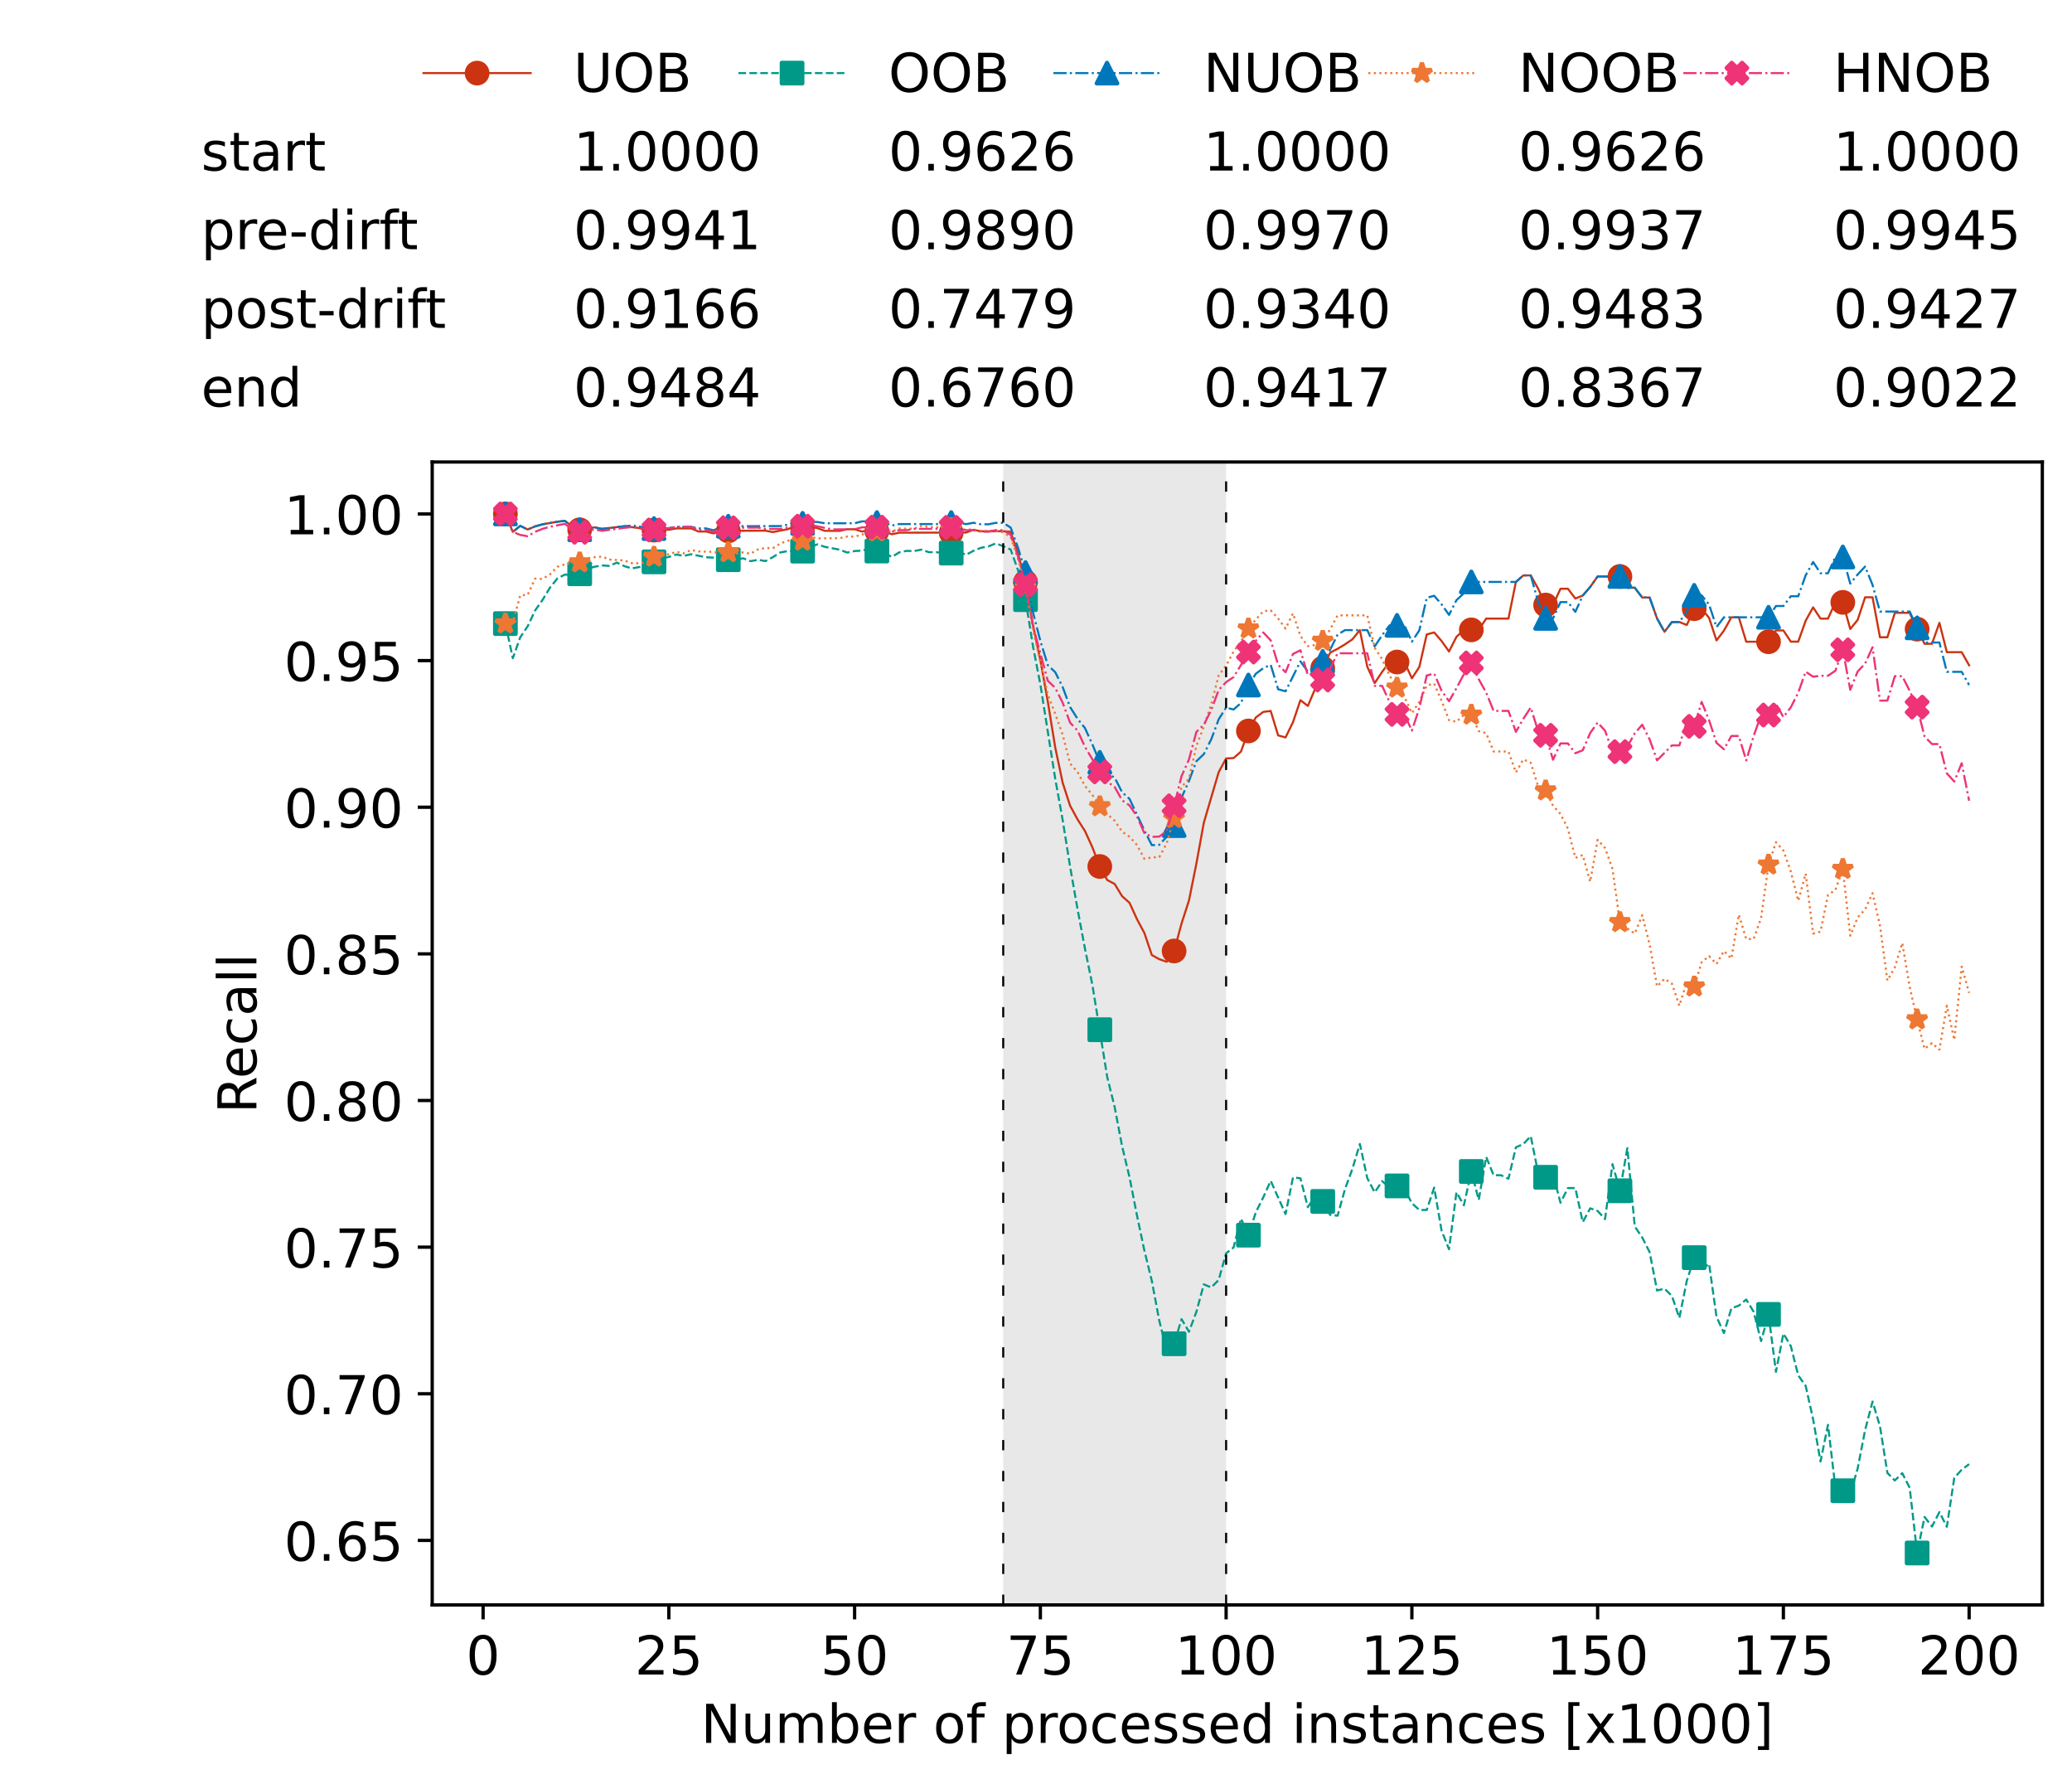 <?xml version="1.0" encoding="utf-8" standalone="no"?>
<!DOCTYPE svg PUBLIC "-//W3C//DTD SVG 1.1//EN"
  "http://www.w3.org/Graphics/SVG/1.1/DTD/svg11.dtd">
<!-- Created with matplotlib (https://matplotlib.org/) -->
<svg height="432.615pt" version="1.1" viewBox="0 0 502.65 432.615" width="502.65pt" xmlns="http://www.w3.org/2000/svg" xmlns:xlink="http://www.w3.org/1999/xlink">
 <defs>
  <style type="text/css">*{stroke-linecap:butt;stroke-linejoin:round;}</style>
 </defs>
 <g id="figure_1">
  <g id="patch_1">
   <path d="M 0 432.615 
L 502.65 432.615 
L 502.65 0 
L 0 0 
z
" style="fill:#ffffff;"/>
  </g>
  <g id="axes_1">
   <g id="patch_2">
    <path d="M 104.85 389.252 
L 495.45 389.252 
L 495.45 112.052 
L 104.85 112.052 
z
" style="fill:#ffffff;"/>
   </g>
   <g id="patch_3">
    <path clip-path="url(#p0070bb2a92)" d="M 297.446 389.252 
L 297.446 112.052 
L 243.372 112.052 
L 243.372 389.252 
z
" style="fill:#d3d3d3;opacity:0.5;"/>
   </g>
   <g id="matplotlib.axis_1">
    <g id="xtick_1">
     <g id="line2d_1">
      <defs>
       <path d="M 0 0 
L 0 3.5 
" id="m24c47d44db" style="stroke:#000000;stroke-width:0.8;"/>
      </defs>
      <g>
       <use style="stroke:#000000;stroke-width:0.8;" x="117.197" xlink:href="#m24c47d44db" y="389.252"/>
      </g>
     </g>
     <g id="text_1">
      <!-- 0 -->
      <g transform="translate(113.061 406.13)scale(0.13 -0.13)">
       <defs>
        <path d="M 31.781 66.406 
Q 24.172 66.406 20.328 58.906 
Q 16.5 51.422 16.5 36.375 
Q 16.5 21.391 20.328 13.891 
Q 24.172 6.391 31.781 6.391 
Q 39.453 6.391 43.281 13.891 
Q 47.125 21.391 47.125 36.375 
Q 47.125 51.422 43.281 58.906 
Q 39.453 66.406 31.781 66.406 
z
M 31.781 74.219 
Q 44.047 74.219 50.516 64.516 
Q 56.984 54.828 56.984 36.375 
Q 56.984 17.969 50.516 8.266 
Q 44.047 -1.422 31.781 -1.422 
Q 19.531 -1.422 13.062 8.266 
Q 6.594 17.969 6.594 36.375 
Q 6.594 54.828 13.062 64.516 
Q 19.531 74.219 31.781 74.219 
z
" id="DejaVuSans-48"/>
       </defs>
       <use xlink:href="#DejaVuSans-48"/>
      </g>
     </g>
    </g>
    <g id="xtick_2">
     <g id="line2d_2">
      <g>
       <use style="stroke:#000000;stroke-width:0.8;" x="162.259" xlink:href="#m24c47d44db" y="389.252"/>
      </g>
     </g>
     <g id="text_2">
      <!-- 25 -->
      <g transform="translate(153.988 406.13)scale(0.13 -0.13)">
       <defs>
        <path d="M 19.188 8.297 
L 53.609 8.297 
L 53.609 0 
L 7.328 0 
L 7.328 8.297 
Q 12.938 14.109 22.625 23.891 
Q 32.328 33.688 34.812 36.531 
Q 39.547 41.844 41.422 45.531 
Q 43.312 49.219 43.312 52.781 
Q 43.312 58.594 39.234 62.25 
Q 35.156 65.922 28.609 65.922 
Q 23.969 65.922 18.812 64.312 
Q 13.672 62.703 7.812 59.422 
L 7.812 69.391 
Q 13.766 71.781 18.938 73 
Q 24.125 74.219 28.422 74.219 
Q 39.75 74.219 46.484 68.547 
Q 53.219 62.891 53.219 53.422 
Q 53.219 48.922 51.531 44.891 
Q 49.859 40.875 45.406 35.406 
Q 44.188 33.984 37.641 27.219 
Q 31.109 20.453 19.188 8.297 
z
" id="DejaVuSans-50"/>
        <path d="M 10.797 72.906 
L 49.516 72.906 
L 49.516 64.594 
L 19.828 64.594 
L 19.828 46.734 
Q 21.969 47.469 24.109 47.828 
Q 26.266 48.188 28.422 48.188 
Q 40.625 48.188 47.75 41.5 
Q 54.891 34.812 54.891 23.391 
Q 54.891 11.625 47.562 5.094 
Q 40.234 -1.422 26.906 -1.422 
Q 22.312 -1.422 17.547 -0.641 
Q 12.797 0.141 7.719 1.703 
L 7.719 11.625 
Q 12.109 9.234 16.797 8.062 
Q 21.484 6.891 26.703 6.891 
Q 35.156 6.891 40.078 11.328 
Q 45.016 15.766 45.016 23.391 
Q 45.016 31 40.078 35.438 
Q 35.156 39.891 26.703 39.891 
Q 22.75 39.891 18.812 39.016 
Q 14.891 38.141 10.797 36.281 
z
" id="DejaVuSans-53"/>
       </defs>
       <use xlink:href="#DejaVuSans-50"/>
       <use x="63.623" xlink:href="#DejaVuSans-53"/>
      </g>
     </g>
    </g>
    <g id="xtick_3">
     <g id="line2d_3">
      <g>
       <use style="stroke:#000000;stroke-width:0.8;" x="207.322" xlink:href="#m24c47d44db" y="389.252"/>
      </g>
     </g>
     <g id="text_3">
      <!-- 50 -->
      <g transform="translate(199.05 406.13)scale(0.13 -0.13)">
       <use xlink:href="#DejaVuSans-53"/>
       <use x="63.623" xlink:href="#DejaVuSans-48"/>
      </g>
     </g>
    </g>
    <g id="xtick_4">
     <g id="line2d_4">
      <g>
       <use style="stroke:#000000;stroke-width:0.8;" x="252.384" xlink:href="#m24c47d44db" y="389.252"/>
      </g>
     </g>
     <g id="text_4">
      <!-- 75 -->
      <g transform="translate(244.113 406.13)scale(0.13 -0.13)">
       <defs>
        <path d="M 8.203 72.906 
L 55.078 72.906 
L 55.078 68.703 
L 28.609 0 
L 18.312 0 
L 43.219 64.594 
L 8.203 64.594 
z
" id="DejaVuSans-55"/>
       </defs>
       <use xlink:href="#DejaVuSans-55"/>
       <use x="63.623" xlink:href="#DejaVuSans-53"/>
      </g>
     </g>
    </g>
    <g id="xtick_5">
     <g id="line2d_5">
      <g>
       <use style="stroke:#000000;stroke-width:0.8;" x="297.446" xlink:href="#m24c47d44db" y="389.252"/>
      </g>
     </g>
     <g id="text_5">
      <!-- 100 -->
      <g transform="translate(285.039 406.13)scale(0.13 -0.13)">
       <defs>
        <path d="M 12.406 8.297 
L 28.516 8.297 
L 28.516 63.922 
L 10.984 60.406 
L 10.984 69.391 
L 28.422 72.906 
L 38.281 72.906 
L 38.281 8.297 
L 54.391 8.297 
L 54.391 0 
L 12.406 0 
z
" id="DejaVuSans-49"/>
       </defs>
       <use xlink:href="#DejaVuSans-49"/>
       <use x="63.623" xlink:href="#DejaVuSans-48"/>
       <use x="127.246" xlink:href="#DejaVuSans-48"/>
      </g>
     </g>
    </g>
    <g id="xtick_6">
     <g id="line2d_6">
      <g>
       <use style="stroke:#000000;stroke-width:0.8;" x="342.509" xlink:href="#m24c47d44db" y="389.252"/>
      </g>
     </g>
     <g id="text_6">
      <!-- 125 -->
      <g transform="translate(330.102 406.13)scale(0.13 -0.13)">
       <use xlink:href="#DejaVuSans-49"/>
       <use x="63.623" xlink:href="#DejaVuSans-50"/>
       <use x="127.246" xlink:href="#DejaVuSans-53"/>
      </g>
     </g>
    </g>
    <g id="xtick_7">
     <g id="line2d_7">
      <g>
       <use style="stroke:#000000;stroke-width:0.8;" x="387.571" xlink:href="#m24c47d44db" y="389.252"/>
      </g>
     </g>
     <g id="text_7">
      <!-- 150 -->
      <g transform="translate(375.164 406.13)scale(0.13 -0.13)">
       <use xlink:href="#DejaVuSans-49"/>
       <use x="63.623" xlink:href="#DejaVuSans-53"/>
       <use x="127.246" xlink:href="#DejaVuSans-48"/>
      </g>
     </g>
    </g>
    <g id="xtick_8">
     <g id="line2d_8">
      <g>
       <use style="stroke:#000000;stroke-width:0.8;" x="432.633" xlink:href="#m24c47d44db" y="389.252"/>
      </g>
     </g>
     <g id="text_8">
      <!-- 175 -->
      <g transform="translate(420.226 406.13)scale(0.13 -0.13)">
       <use xlink:href="#DejaVuSans-49"/>
       <use x="63.623" xlink:href="#DejaVuSans-55"/>
       <use x="127.246" xlink:href="#DejaVuSans-53"/>
      </g>
     </g>
    </g>
    <g id="xtick_9">
     <g id="line2d_9">
      <g>
       <use style="stroke:#000000;stroke-width:0.8;" x="477.695" xlink:href="#m24c47d44db" y="389.252"/>
      </g>
     </g>
     <g id="text_9">
      <!-- 200 -->
      <g transform="translate(465.289 406.13)scale(0.13 -0.13)">
       <use xlink:href="#DejaVuSans-50"/>
       <use x="63.623" xlink:href="#DejaVuSans-48"/>
       <use x="127.246" xlink:href="#DejaVuSans-48"/>
      </g>
     </g>
    </g>
    <g id="text_10">
     <!-- Number of processed instances [x1000] -->
     <g transform="translate(170.025 422.711)scale(0.13 -0.13)">
      <defs>
       <path d="M 9.812 72.906 
L 23.094 72.906 
L 55.422 11.922 
L 55.422 72.906 
L 64.984 72.906 
L 64.984 0 
L 51.703 0 
L 19.391 60.984 
L 19.391 0 
L 9.812 0 
z
" id="DejaVuSans-78"/>
       <path d="M 8.5 21.578 
L 8.5 54.688 
L 17.484 54.688 
L 17.484 21.922 
Q 17.484 14.156 20.5 10.266 
Q 23.531 6.391 29.594 6.391 
Q 36.859 6.391 41.078 11.031 
Q 45.312 15.672 45.312 23.688 
L 45.312 54.688 
L 54.297 54.688 
L 54.297 0 
L 45.312 0 
L 45.312 8.406 
Q 42.047 3.422 37.719 1 
Q 33.406 -1.422 27.688 -1.422 
Q 18.266 -1.422 13.375 4.438 
Q 8.5 10.297 8.5 21.578 
z
M 31.109 56 
z
" id="DejaVuSans-117"/>
       <path d="M 52 44.188 
Q 55.375 50.25 60.062 53.125 
Q 64.75 56 71.094 56 
Q 79.641 56 84.281 50.016 
Q 88.922 44.047 88.922 33.016 
L 88.922 0 
L 79.891 0 
L 79.891 32.719 
Q 79.891 40.578 77.094 44.375 
Q 74.312 48.188 68.609 48.188 
Q 61.625 48.188 57.562 43.547 
Q 53.516 38.922 53.516 30.906 
L 53.516 0 
L 44.484 0 
L 44.484 32.719 
Q 44.484 40.625 41.703 44.406 
Q 38.922 48.188 33.109 48.188 
Q 26.219 48.188 22.156 43.531 
Q 18.109 38.875 18.109 30.906 
L 18.109 0 
L 9.078 0 
L 9.078 54.688 
L 18.109 54.688 
L 18.109 46.188 
Q 21.188 51.219 25.484 53.609 
Q 29.781 56 35.688 56 
Q 41.656 56 45.828 52.969 
Q 50 49.953 52 44.188 
z
" id="DejaVuSans-109"/>
       <path d="M 48.688 27.297 
Q 48.688 37.203 44.609 42.844 
Q 40.531 48.484 33.406 48.484 
Q 26.266 48.484 22.188 42.844 
Q 18.109 37.203 18.109 27.297 
Q 18.109 17.391 22.188 11.75 
Q 26.266 6.109 33.406 6.109 
Q 40.531 6.109 44.609 11.75 
Q 48.688 17.391 48.688 27.297 
z
M 18.109 46.391 
Q 20.953 51.266 25.266 53.625 
Q 29.594 56 35.594 56 
Q 45.562 56 51.781 48.094 
Q 58.016 40.188 58.016 27.297 
Q 58.016 14.406 51.781 6.484 
Q 45.562 -1.422 35.594 -1.422 
Q 29.594 -1.422 25.266 0.953 
Q 20.953 3.328 18.109 8.203 
L 18.109 0 
L 9.078 0 
L 9.078 75.984 
L 18.109 75.984 
z
" id="DejaVuSans-98"/>
       <path d="M 56.203 29.594 
L 56.203 25.203 
L 14.891 25.203 
Q 15.484 15.922 20.484 11.062 
Q 25.484 6.203 34.422 6.203 
Q 39.594 6.203 44.453 7.469 
Q 49.312 8.734 54.109 11.281 
L 54.109 2.781 
Q 49.266 0.734 44.188 -0.344 
Q 39.109 -1.422 33.891 -1.422 
Q 20.797 -1.422 13.156 6.188 
Q 5.516 13.812 5.516 26.812 
Q 5.516 40.234 12.766 48.109 
Q 20.016 56 32.328 56 
Q 43.359 56 49.781 48.891 
Q 56.203 41.797 56.203 29.594 
z
M 47.219 32.234 
Q 47.125 39.594 43.094 43.984 
Q 39.062 48.391 32.422 48.391 
Q 24.906 48.391 20.391 44.141 
Q 15.875 39.891 15.188 32.172 
z
" id="DejaVuSans-101"/>
       <path d="M 41.109 46.297 
Q 39.594 47.172 37.812 47.578 
Q 36.031 48 33.891 48 
Q 26.266 48 22.188 43.047 
Q 18.109 38.094 18.109 28.812 
L 18.109 0 
L 9.078 0 
L 9.078 54.688 
L 18.109 54.688 
L 18.109 46.188 
Q 20.953 51.172 25.484 53.578 
Q 30.031 56 36.531 56 
Q 37.453 56 38.578 55.875 
Q 39.703 55.766 41.062 55.516 
z
" id="DejaVuSans-114"/>
       <path id="DejaVuSans-32"/>
       <path d="M 30.609 48.391 
Q 23.391 48.391 19.188 42.75 
Q 14.984 37.109 14.984 27.297 
Q 14.984 17.484 19.156 11.844 
Q 23.344 6.203 30.609 6.203 
Q 37.797 6.203 41.984 11.859 
Q 46.188 17.531 46.188 27.297 
Q 46.188 37.016 41.984 42.703 
Q 37.797 48.391 30.609 48.391 
z
M 30.609 56 
Q 42.328 56 49.016 48.375 
Q 55.719 40.766 55.719 27.297 
Q 55.719 13.875 49.016 6.219 
Q 42.328 -1.422 30.609 -1.422 
Q 18.844 -1.422 12.172 6.219 
Q 5.516 13.875 5.516 27.297 
Q 5.516 40.766 12.172 48.375 
Q 18.844 56 30.609 56 
z
" id="DejaVuSans-111"/>
       <path d="M 37.109 75.984 
L 37.109 68.5 
L 28.516 68.5 
Q 23.688 68.5 21.797 66.547 
Q 19.922 64.594 19.922 59.516 
L 19.922 54.688 
L 34.719 54.688 
L 34.719 47.703 
L 19.922 47.703 
L 19.922 0 
L 10.891 0 
L 10.891 47.703 
L 2.297 47.703 
L 2.297 54.688 
L 10.891 54.688 
L 10.891 58.5 
Q 10.891 67.625 15.141 71.797 
Q 19.391 75.984 28.609 75.984 
z
" id="DejaVuSans-102"/>
       <path d="M 18.109 8.203 
L 18.109 -20.797 
L 9.078 -20.797 
L 9.078 54.688 
L 18.109 54.688 
L 18.109 46.391 
Q 20.953 51.266 25.266 53.625 
Q 29.594 56 35.594 56 
Q 45.562 56 51.781 48.094 
Q 58.016 40.188 58.016 27.297 
Q 58.016 14.406 51.781 6.484 
Q 45.562 -1.422 35.594 -1.422 
Q 29.594 -1.422 25.266 0.953 
Q 20.953 3.328 18.109 8.203 
z
M 48.688 27.297 
Q 48.688 37.203 44.609 42.844 
Q 40.531 48.484 33.406 48.484 
Q 26.266 48.484 22.188 42.844 
Q 18.109 37.203 18.109 27.297 
Q 18.109 17.391 22.188 11.75 
Q 26.266 6.109 33.406 6.109 
Q 40.531 6.109 44.609 11.75 
Q 48.688 17.391 48.688 27.297 
z
" id="DejaVuSans-112"/>
       <path d="M 48.781 52.594 
L 48.781 44.188 
Q 44.969 46.297 41.141 47.344 
Q 37.312 48.391 33.406 48.391 
Q 24.656 48.391 19.812 42.844 
Q 14.984 37.312 14.984 27.297 
Q 14.984 17.281 19.812 11.734 
Q 24.656 6.203 33.406 6.203 
Q 37.312 6.203 41.141 7.25 
Q 44.969 8.297 48.781 10.406 
L 48.781 2.094 
Q 45.016 0.344 40.984 -0.531 
Q 36.969 -1.422 32.422 -1.422 
Q 20.062 -1.422 12.781 6.344 
Q 5.516 14.109 5.516 27.297 
Q 5.516 40.672 12.859 48.328 
Q 20.219 56 33.016 56 
Q 37.156 56 41.109 55.141 
Q 45.062 54.297 48.781 52.594 
z
" id="DejaVuSans-99"/>
       <path d="M 44.281 53.078 
L 44.281 44.578 
Q 40.484 46.531 36.375 47.5 
Q 32.281 48.484 27.875 48.484 
Q 21.188 48.484 17.844 46.438 
Q 14.5 44.391 14.5 40.281 
Q 14.5 37.156 16.891 35.375 
Q 19.281 33.594 26.516 31.984 
L 29.594 31.297 
Q 39.156 29.25 43.188 25.516 
Q 47.219 21.781 47.219 15.094 
Q 47.219 7.469 41.188 3.016 
Q 35.156 -1.422 24.609 -1.422 
Q 20.219 -1.422 15.453 -0.562 
Q 10.688 0.297 5.422 2 
L 5.422 11.281 
Q 10.406 8.688 15.234 7.391 
Q 20.062 6.109 24.812 6.109 
Q 31.156 6.109 34.562 8.281 
Q 37.984 10.453 37.984 14.406 
Q 37.984 18.062 35.516 20.016 
Q 33.062 21.969 24.703 23.781 
L 21.578 24.516 
Q 13.234 26.266 9.516 29.906 
Q 5.812 33.547 5.812 39.891 
Q 5.812 47.609 11.281 51.797 
Q 16.75 56 26.812 56 
Q 31.781 56 36.172 55.266 
Q 40.578 54.547 44.281 53.078 
z
" id="DejaVuSans-115"/>
       <path d="M 45.406 46.391 
L 45.406 75.984 
L 54.391 75.984 
L 54.391 0 
L 45.406 0 
L 45.406 8.203 
Q 42.578 3.328 38.25 0.953 
Q 33.938 -1.422 27.875 -1.422 
Q 17.969 -1.422 11.734 6.484 
Q 5.516 14.406 5.516 27.297 
Q 5.516 40.188 11.734 48.094 
Q 17.969 56 27.875 56 
Q 33.938 56 38.25 53.625 
Q 42.578 51.266 45.406 46.391 
z
M 14.797 27.297 
Q 14.797 17.391 18.875 11.75 
Q 22.953 6.109 30.078 6.109 
Q 37.203 6.109 41.297 11.75 
Q 45.406 17.391 45.406 27.297 
Q 45.406 37.203 41.297 42.844 
Q 37.203 48.484 30.078 48.484 
Q 22.953 48.484 18.875 42.844 
Q 14.797 37.203 14.797 27.297 
z
" id="DejaVuSans-100"/>
       <path d="M 9.422 54.688 
L 18.406 54.688 
L 18.406 0 
L 9.422 0 
z
M 9.422 75.984 
L 18.406 75.984 
L 18.406 64.594 
L 9.422 64.594 
z
" id="DejaVuSans-105"/>
       <path d="M 54.891 33.016 
L 54.891 0 
L 45.906 0 
L 45.906 32.719 
Q 45.906 40.484 42.875 44.328 
Q 39.844 48.188 33.797 48.188 
Q 26.516 48.188 22.312 43.547 
Q 18.109 38.922 18.109 30.906 
L 18.109 0 
L 9.078 0 
L 9.078 54.688 
L 18.109 54.688 
L 18.109 46.188 
Q 21.344 51.125 25.703 53.562 
Q 30.078 56 35.797 56 
Q 45.219 56 50.047 50.172 
Q 54.891 44.344 54.891 33.016 
z
" id="DejaVuSans-110"/>
       <path d="M 18.312 70.219 
L 18.312 54.688 
L 36.812 54.688 
L 36.812 47.703 
L 18.312 47.703 
L 18.312 18.016 
Q 18.312 11.328 20.141 9.422 
Q 21.969 7.516 27.594 7.516 
L 36.812 7.516 
L 36.812 0 
L 27.594 0 
Q 17.188 0 13.234 3.875 
Q 9.281 7.766 9.281 18.016 
L 9.281 47.703 
L 2.688 47.703 
L 2.688 54.688 
L 9.281 54.688 
L 9.281 70.219 
z
" id="DejaVuSans-116"/>
       <path d="M 34.281 27.484 
Q 23.391 27.484 19.188 25 
Q 14.984 22.516 14.984 16.5 
Q 14.984 11.719 18.141 8.906 
Q 21.297 6.109 26.703 6.109 
Q 34.188 6.109 38.703 11.406 
Q 43.219 16.703 43.219 25.484 
L 43.219 27.484 
z
M 52.203 31.203 
L 52.203 0 
L 43.219 0 
L 43.219 8.297 
Q 40.141 3.328 35.547 0.953 
Q 30.953 -1.422 24.312 -1.422 
Q 15.922 -1.422 10.953 3.297 
Q 6 8.016 6 15.922 
Q 6 25.141 12.172 29.828 
Q 18.359 34.516 30.609 34.516 
L 43.219 34.516 
L 43.219 35.406 
Q 43.219 41.609 39.141 45 
Q 35.062 48.391 27.688 48.391 
Q 23 48.391 18.547 47.266 
Q 14.109 46.141 10.016 43.891 
L 10.016 52.203 
Q 14.938 54.109 19.578 55.047 
Q 24.219 56 28.609 56 
Q 40.484 56 46.344 49.844 
Q 52.203 43.703 52.203 31.203 
z
" id="DejaVuSans-97"/>
       <path d="M 8.594 75.984 
L 29.297 75.984 
L 29.297 69 
L 17.578 69 
L 17.578 -6.203 
L 29.297 -6.203 
L 29.297 -13.188 
L 8.594 -13.188 
z
" id="DejaVuSans-91"/>
       <path d="M 54.891 54.688 
L 35.109 28.078 
L 55.906 0 
L 45.312 0 
L 29.391 21.484 
L 13.484 0 
L 2.875 0 
L 24.125 28.609 
L 4.688 54.688 
L 15.281 54.688 
L 29.781 35.203 
L 44.281 54.688 
z
" id="DejaVuSans-120"/>
       <path d="M 30.422 75.984 
L 30.422 -13.188 
L 9.719 -13.188 
L 9.719 -6.203 
L 21.391 -6.203 
L 21.391 69 
L 9.719 69 
L 9.719 75.984 
z
" id="DejaVuSans-93"/>
      </defs>
      <use xlink:href="#DejaVuSans-78"/>
      <use x="74.805" xlink:href="#DejaVuSans-117"/>
      <use x="138.184" xlink:href="#DejaVuSans-109"/>
      <use x="235.596" xlink:href="#DejaVuSans-98"/>
      <use x="299.072" xlink:href="#DejaVuSans-101"/>
      <use x="360.596" xlink:href="#DejaVuSans-114"/>
      <use x="401.709" xlink:href="#DejaVuSans-32"/>
      <use x="433.496" xlink:href="#DejaVuSans-111"/>
      <use x="494.678" xlink:href="#DejaVuSans-102"/>
      <use x="529.883" xlink:href="#DejaVuSans-32"/>
      <use x="561.67" xlink:href="#DejaVuSans-112"/>
      <use x="625.146" xlink:href="#DejaVuSans-114"/>
      <use x="664.01" xlink:href="#DejaVuSans-111"/>
      <use x="725.191" xlink:href="#DejaVuSans-99"/>
      <use x="780.172" xlink:href="#DejaVuSans-101"/>
      <use x="841.695" xlink:href="#DejaVuSans-115"/>
      <use x="893.795" xlink:href="#DejaVuSans-115"/>
      <use x="945.895" xlink:href="#DejaVuSans-101"/>
      <use x="1007.418" xlink:href="#DejaVuSans-100"/>
      <use x="1070.895" xlink:href="#DejaVuSans-32"/>
      <use x="1102.682" xlink:href="#DejaVuSans-105"/>
      <use x="1130.465" xlink:href="#DejaVuSans-110"/>
      <use x="1193.844" xlink:href="#DejaVuSans-115"/>
      <use x="1245.943" xlink:href="#DejaVuSans-116"/>
      <use x="1285.152" xlink:href="#DejaVuSans-97"/>
      <use x="1346.432" xlink:href="#DejaVuSans-110"/>
      <use x="1409.811" xlink:href="#DejaVuSans-99"/>
      <use x="1464.791" xlink:href="#DejaVuSans-101"/>
      <use x="1526.314" xlink:href="#DejaVuSans-115"/>
      <use x="1578.414" xlink:href="#DejaVuSans-32"/>
      <use x="1610.201" xlink:href="#DejaVuSans-91"/>
      <use x="1649.215" xlink:href="#DejaVuSans-120"/>
      <use x="1708.395" xlink:href="#DejaVuSans-49"/>
      <use x="1772.018" xlink:href="#DejaVuSans-48"/>
      <use x="1835.641" xlink:href="#DejaVuSans-48"/>
      <use x="1899.264" xlink:href="#DejaVuSans-48"/>
      <use x="1962.887" xlink:href="#DejaVuSans-93"/>
     </g>
    </g>
   </g>
   <g id="matplotlib.axis_2">
    <g id="ytick_1">
     <g id="line2d_10">
      <defs>
       <path d="M 0 0 
L -3.5 0 
" id="m0cc87affcd" style="stroke:#000000;stroke-width:0.8;"/>
      </defs>
      <g>
       <use style="stroke:#000000;stroke-width:0.8;" x="104.85" xlink:href="#m0cc87affcd" y="373.602"/>
      </g>
     </g>
     <g id="text_11">
      <!-- 0.65 -->
      <g transform="translate(68.905 378.541)scale(0.13 -0.13)">
       <defs>
        <path d="M 10.688 12.406 
L 21 12.406 
L 21 0 
L 10.688 0 
z
" id="DejaVuSans-46"/>
        <path d="M 33.016 40.375 
Q 26.375 40.375 22.484 35.828 
Q 18.609 31.297 18.609 23.391 
Q 18.609 15.531 22.484 10.953 
Q 26.375 6.391 33.016 6.391 
Q 39.656 6.391 43.531 10.953 
Q 47.406 15.531 47.406 23.391 
Q 47.406 31.297 43.531 35.828 
Q 39.656 40.375 33.016 40.375 
z
M 52.594 71.297 
L 52.594 62.312 
Q 48.875 64.062 45.094 64.984 
Q 41.312 65.922 37.594 65.922 
Q 27.828 65.922 22.672 59.328 
Q 17.531 52.734 16.797 39.406 
Q 19.672 43.656 24.016 45.922 
Q 28.375 48.188 33.594 48.188 
Q 44.578 48.188 50.953 41.516 
Q 57.328 34.859 57.328 23.391 
Q 57.328 12.156 50.688 5.359 
Q 44.047 -1.422 33.016 -1.422 
Q 20.359 -1.422 13.672 8.266 
Q 6.984 17.969 6.984 36.375 
Q 6.984 53.656 15.188 63.938 
Q 23.391 74.219 37.203 74.219 
Q 40.922 74.219 44.703 73.484 
Q 48.484 72.75 52.594 71.297 
z
" id="DejaVuSans-54"/>
       </defs>
       <use xlink:href="#DejaVuSans-48"/>
       <use x="63.623" xlink:href="#DejaVuSans-46"/>
       <use x="95.41" xlink:href="#DejaVuSans-54"/>
       <use x="159.033" xlink:href="#DejaVuSans-53"/>
      </g>
     </g>
    </g>
    <g id="ytick_2">
     <g id="line2d_11">
      <g>
       <use style="stroke:#000000;stroke-width:0.8;" x="104.85" xlink:href="#m0cc87affcd" y="338.038"/>
      </g>
     </g>
     <g id="text_12">
      <!-- 0.70 -->
      <g transform="translate(68.905 342.977)scale(0.13 -0.13)">
       <use xlink:href="#DejaVuSans-48"/>
       <use x="63.623" xlink:href="#DejaVuSans-46"/>
       <use x="95.41" xlink:href="#DejaVuSans-55"/>
       <use x="159.033" xlink:href="#DejaVuSans-48"/>
      </g>
     </g>
    </g>
    <g id="ytick_3">
     <g id="line2d_12">
      <g>
       <use style="stroke:#000000;stroke-width:0.8;" x="104.85" xlink:href="#m0cc87affcd" y="302.473"/>
      </g>
     </g>
     <g id="text_13">
      <!-- 0.75 -->
      <g transform="translate(68.905 307.412)scale(0.13 -0.13)">
       <use xlink:href="#DejaVuSans-48"/>
       <use x="63.623" xlink:href="#DejaVuSans-46"/>
       <use x="95.41" xlink:href="#DejaVuSans-55"/>
       <use x="159.033" xlink:href="#DejaVuSans-53"/>
      </g>
     </g>
    </g>
    <g id="ytick_4">
     <g id="line2d_13">
      <g>
       <use style="stroke:#000000;stroke-width:0.8;" x="104.85" xlink:href="#m0cc87affcd" y="266.909"/>
      </g>
     </g>
     <g id="text_14">
      <!-- 0.80 -->
      <g transform="translate(68.905 271.848)scale(0.13 -0.13)">
       <defs>
        <path d="M 31.781 34.625 
Q 24.75 34.625 20.719 30.859 
Q 16.703 27.094 16.703 20.516 
Q 16.703 13.922 20.719 10.156 
Q 24.75 6.391 31.781 6.391 
Q 38.812 6.391 42.859 10.172 
Q 46.922 13.969 46.922 20.516 
Q 46.922 27.094 42.891 30.859 
Q 38.875 34.625 31.781 34.625 
z
M 21.922 38.812 
Q 15.578 40.375 12.031 44.719 
Q 8.5 49.078 8.5 55.328 
Q 8.5 64.062 14.719 69.141 
Q 20.953 74.219 31.781 74.219 
Q 42.672 74.219 48.875 69.141 
Q 55.078 64.062 55.078 55.328 
Q 55.078 49.078 51.531 44.719 
Q 48 40.375 41.703 38.812 
Q 48.828 37.156 52.797 32.312 
Q 56.781 27.484 56.781 20.516 
Q 56.781 9.906 50.312 4.234 
Q 43.844 -1.422 31.781 -1.422 
Q 19.734 -1.422 13.25 4.234 
Q 6.781 9.906 6.781 20.516 
Q 6.781 27.484 10.781 32.312 
Q 14.797 37.156 21.922 38.812 
z
M 18.312 54.391 
Q 18.312 48.734 21.844 45.562 
Q 25.391 42.391 31.781 42.391 
Q 38.141 42.391 41.719 45.562 
Q 45.312 48.734 45.312 54.391 
Q 45.312 60.062 41.719 63.234 
Q 38.141 66.406 31.781 66.406 
Q 25.391 66.406 21.844 63.234 
Q 18.312 60.062 18.312 54.391 
z
" id="DejaVuSans-56"/>
       </defs>
       <use xlink:href="#DejaVuSans-48"/>
       <use x="63.623" xlink:href="#DejaVuSans-46"/>
       <use x="95.41" xlink:href="#DejaVuSans-56"/>
       <use x="159.033" xlink:href="#DejaVuSans-48"/>
      </g>
     </g>
    </g>
    <g id="ytick_5">
     <g id="line2d_14">
      <g>
       <use style="stroke:#000000;stroke-width:0.8;" x="104.85" xlink:href="#m0cc87affcd" y="231.345"/>
      </g>
     </g>
     <g id="text_15">
      <!-- 0.85 -->
      <g transform="translate(68.905 236.284)scale(0.13 -0.13)">
       <use xlink:href="#DejaVuSans-48"/>
       <use x="63.623" xlink:href="#DejaVuSans-46"/>
       <use x="95.41" xlink:href="#DejaVuSans-56"/>
       <use x="159.033" xlink:href="#DejaVuSans-53"/>
      </g>
     </g>
    </g>
    <g id="ytick_6">
     <g id="line2d_15">
      <g>
       <use style="stroke:#000000;stroke-width:0.8;" x="104.85" xlink:href="#m0cc87affcd" y="195.78"/>
      </g>
     </g>
     <g id="text_16">
      <!-- 0.90 -->
      <g transform="translate(68.905 200.719)scale(0.13 -0.13)">
       <defs>
        <path d="M 10.984 1.516 
L 10.984 10.5 
Q 14.703 8.734 18.5 7.812 
Q 22.312 6.891 25.984 6.891 
Q 35.75 6.891 40.891 13.453 
Q 46.047 20.016 46.781 33.406 
Q 43.953 29.203 39.594 26.953 
Q 35.25 24.703 29.984 24.703 
Q 19.047 24.703 12.672 31.312 
Q 6.297 37.938 6.297 49.422 
Q 6.297 60.641 12.938 67.422 
Q 19.578 74.219 30.609 74.219 
Q 43.266 74.219 49.922 64.516 
Q 56.594 54.828 56.594 36.375 
Q 56.594 19.141 48.406 8.859 
Q 40.234 -1.422 26.422 -1.422 
Q 22.703 -1.422 18.891 -0.688 
Q 15.094 0.047 10.984 1.516 
z
M 30.609 32.422 
Q 37.25 32.422 41.125 36.953 
Q 45.016 41.5 45.016 49.422 
Q 45.016 57.281 41.125 61.844 
Q 37.25 66.406 30.609 66.406 
Q 23.969 66.406 20.094 61.844 
Q 16.219 57.281 16.219 49.422 
Q 16.219 41.5 20.094 36.953 
Q 23.969 32.422 30.609 32.422 
z
" id="DejaVuSans-57"/>
       </defs>
       <use xlink:href="#DejaVuSans-48"/>
       <use x="63.623" xlink:href="#DejaVuSans-46"/>
       <use x="95.41" xlink:href="#DejaVuSans-57"/>
       <use x="159.033" xlink:href="#DejaVuSans-48"/>
      </g>
     </g>
    </g>
    <g id="ytick_7">
     <g id="line2d_16">
      <g>
       <use style="stroke:#000000;stroke-width:0.8;" x="104.85" xlink:href="#m0cc87affcd" y="160.216"/>
      </g>
     </g>
     <g id="text_17">
      <!-- 0.95 -->
      <g transform="translate(68.905 165.155)scale(0.13 -0.13)">
       <use xlink:href="#DejaVuSans-48"/>
       <use x="63.623" xlink:href="#DejaVuSans-46"/>
       <use x="95.41" xlink:href="#DejaVuSans-57"/>
       <use x="159.033" xlink:href="#DejaVuSans-53"/>
      </g>
     </g>
    </g>
    <g id="ytick_8">
     <g id="line2d_17">
      <g>
       <use style="stroke:#000000;stroke-width:0.8;" x="104.85" xlink:href="#m0cc87affcd" y="124.652"/>
      </g>
     </g>
     <g id="text_18">
      <!-- 1.00 -->
      <g transform="translate(68.905 129.591)scale(0.13 -0.13)">
       <use xlink:href="#DejaVuSans-49"/>
       <use x="63.623" xlink:href="#DejaVuSans-46"/>
       <use x="95.41" xlink:href="#DejaVuSans-48"/>
       <use x="159.033" xlink:href="#DejaVuSans-48"/>
      </g>
     </g>
    </g>
    <g id="text_19">
     <!-- Recall -->
     <g transform="translate(62.201 270.044)rotate(-90)scale(0.13 -0.13)">
      <defs>
       <path d="M 44.391 34.188 
Q 47.562 33.109 50.562 29.594 
Q 53.562 26.078 56.594 19.922 
L 66.609 0 
L 56 0 
L 46.688 18.703 
Q 43.062 26.031 39.672 28.422 
Q 36.281 30.812 30.422 30.812 
L 19.672 30.812 
L 19.672 0 
L 9.812 0 
L 9.812 72.906 
L 32.078 72.906 
Q 44.578 72.906 50.734 67.672 
Q 56.891 62.453 56.891 51.906 
Q 56.891 45.016 53.688 40.469 
Q 50.484 35.938 44.391 34.188 
z
M 19.672 64.797 
L 19.672 38.922 
L 32.078 38.922 
Q 39.203 38.922 42.844 42.219 
Q 46.484 45.516 46.484 51.906 
Q 46.484 58.297 42.844 61.547 
Q 39.203 64.797 32.078 64.797 
z
" id="DejaVuSans-82"/>
       <path d="M 9.422 75.984 
L 18.406 75.984 
L 18.406 0 
L 9.422 0 
z
" id="DejaVuSans-108"/>
      </defs>
      <use xlink:href="#DejaVuSans-82"/>
      <use x="64.982" xlink:href="#DejaVuSans-101"/>
      <use x="126.506" xlink:href="#DejaVuSans-99"/>
      <use x="181.486" xlink:href="#DejaVuSans-97"/>
      <use x="242.766" xlink:href="#DejaVuSans-108"/>
      <use x="270.549" xlink:href="#DejaVuSans-108"/>
     </g>
    </g>
   </g>
   <g id="line2d_18"/>
   <g id="line2d_19"/>
   <g id="line2d_20"/>
   <g id="line2d_21"/>
   <g id="line2d_22"/>
   <g id="line2d_23">
    <path clip-path="url(#p0070bb2a92)" d="M 122.605 124.652 
L 124.407 128.989 
L 126.21 127.543 
L 128.012 128.422 
L 129.815 127.668 
L 131.617 127.166 
L 135.222 126.537 
L 137.024 126.328 
L 138.827 127.673 
L 140.629 128.495 
L 144.234 127.903 
L 146.037 128.269 
L 151.444 127.631 
L 155.049 128.065 
L 156.852 128.578 
L 162.259 128.48 
L 164.062 128.16 
L 167.667 128.16 
L 169.469 128.909 
L 171.272 128.909 
L 173.074 129.365 
L 174.877 128.974 
L 176.679 128.75 
L 185.692 128.706 
L 187.494 129.051 
L 191.099 128.341 
L 192.902 127.657 
L 194.704 128.016 
L 196.507 127.68 
L 198.309 128.099 
L 200.112 128.757 
L 203.717 128.757 
L 205.519 128.364 
L 207.322 128.364 
L 209.124 128.915 
L 210.927 128.548 
L 212.729 128.841 
L 214.532 128.841 
L 216.334 129.574 
L 218.137 129.2 
L 234.359 129.154 
L 236.162 128.495 
L 237.964 128.862 
L 243.372 128.842 
L 245.174 128.983 
L 246.976 134.279 
L 248.779 141.166 
L 250.581 151.555 
L 252.384 160.1 
L 254.186 170.142 
L 255.989 181.282 
L 257.791 189.836 
L 259.594 195.404 
L 261.396 198.723 
L 263.199 201.546 
L 265.001 205.497 
L 266.804 210.153 
L 268.606 213.436 
L 270.409 214.396 
L 272.211 217.359 
L 274.014 218.969 
L 275.816 222.92 
L 277.619 226.289 
L 279.421 231.624 
L 281.224 232.632 
L 283.026 233.263 
L 284.829 230.645 
L 286.631 223.999 
L 288.434 218.4 
L 290.236 209.436 
L 292.039 199.522 
L 295.644 187.264 
L 297.446 183.945 
L 299.249 183.858 
L 301.051 182.277 
L 302.854 177.286 
L 304.656 174.003 
L 306.459 172.661 
L 308.261 172.433 
L 310.064 178.36 
L 311.866 178.854 
L 313.669 175.149 
L 315.471 169.815 
L 317.274 171.216 
L 319.076 166.982 
L 320.879 162.042 
L 322.681 158.299 
L 324.484 157.355 
L 326.286 156.278 
L 328.089 155.051 
L 329.891 152.829 
L 331.694 161.72 
L 333.496 165.671 
L 335.299 162.936 
L 337.101 160.565 
L 340.706 160.565 
L 342.509 164.516 
L 344.311 161.78 
L 346.114 153.877 
L 347.916 153.383 
L 349.719 155.475 
L 351.521 158.016 
L 353.324 154.459 
L 355.126 152.766 
L 358.731 152.766 
L 360.533 150.03 
L 365.941 150.03 
L 367.743 141.139 
L 369.546 139.558 
L 371.348 139.558 
L 373.151 142.791 
L 374.953 146.743 
L 376.756 146.743 
L 378.558 142.791 
L 380.361 142.791 
L 382.163 145.162 
L 383.966 144.444 
L 385.768 142.352 
L 387.571 139.812 
L 392.978 139.812 
L 394.781 142.547 
L 396.583 142.547 
L 398.386 144.918 
L 400.188 144.918 
L 401.991 149.999 
L 403.793 153.232 
L 405.596 150.861 
L 407.398 150.861 
L 409.201 151.579 
L 411.003 147.628 
L 412.806 147.628 
L 414.608 149.851 
L 416.411 155.322 
L 418.213 152.951 
L 420.016 149.718 
L 421.818 149.718 
L 423.621 155.645 
L 429.028 155.645 
L 430.831 152.91 
L 432.633 152.91 
L 434.436 155.619 
L 436.238 155.619 
L 438.041 150.539 
L 439.843 147.306 
L 441.646 150.041 
L 443.448 150.041 
L 445.251 146.09 
L 447.053 146.09 
L 448.856 152.556 
L 450.658 150.333 
L 452.461 144.862 
L 454.263 144.862 
L 456.066 154.561 
L 457.868 154.561 
L 459.671 148.634 
L 463.276 148.634 
L 465.078 152.585 
L 466.881 156.142 
L 468.683 156.142 
L 470.485 151.061 
L 472.288 158.174 
L 475.893 158.174 
L 477.695 161.366 
L 477.695 161.366 
" style="fill:none;stroke:#cc3311;stroke-linecap:square;stroke-width:0.5;"/>
    <defs>
     <path d="M 0 2.5 
C 0.663 2.5 1.299 2.237 1.768 1.768 
C 2.237 1.299 2.5 0.663 2.5 0 
C 2.5 -0.663 2.237 -1.299 1.768 -1.768 
C 1.299 -2.237 0.663 -2.5 0 -2.5 
C -0.663 -2.5 -1.299 -2.237 -1.768 -1.768 
C -2.237 -1.299 -2.5 -0.663 -2.5 0 
C -2.5 0.663 -2.237 1.299 -1.768 1.768 
C -1.299 2.237 -0.663 2.5 0 2.5 
z
" id="m68ba18e1e2" style="stroke:#cc3311;"/>
    </defs>
    <g clip-path="url(#p0070bb2a92)">
     <use style="fill:#cc3311;stroke:#cc3311;" x="122.605" xlink:href="#m68ba18e1e2" y="124.652"/>
     <use style="fill:#cc3311;stroke:#cc3311;" x="140.629" xlink:href="#m68ba18e1e2" y="128.495"/>
     <use style="fill:#cc3311;stroke:#cc3311;" x="158.654" xlink:href="#m68ba18e1e2" y="128.578"/>
     <use style="fill:#cc3311;stroke:#cc3311;" x="176.679" xlink:href="#m68ba18e1e2" y="128.75"/>
     <use style="fill:#cc3311;stroke:#cc3311;" x="194.704" xlink:href="#m68ba18e1e2" y="128.016"/>
     <use style="fill:#cc3311;stroke:#cc3311;" x="212.729" xlink:href="#m68ba18e1e2" y="128.841"/>
     <use style="fill:#cc3311;stroke:#cc3311;" x="230.754" xlink:href="#m68ba18e1e2" y="129.19"/>
     <use style="fill:#cc3311;stroke:#cc3311;" x="248.779" xlink:href="#m68ba18e1e2" y="141.166"/>
     <use style="fill:#cc3311;stroke:#cc3311;" x="266.804" xlink:href="#m68ba18e1e2" y="210.153"/>
     <use style="fill:#cc3311;stroke:#cc3311;" x="284.829" xlink:href="#m68ba18e1e2" y="230.645"/>
     <use style="fill:#cc3311;stroke:#cc3311;" x="302.854" xlink:href="#m68ba18e1e2" y="177.286"/>
     <use style="fill:#cc3311;stroke:#cc3311;" x="320.879" xlink:href="#m68ba18e1e2" y="162.042"/>
     <use style="fill:#cc3311;stroke:#cc3311;" x="338.904" xlink:href="#m68ba18e1e2" y="160.565"/>
     <use style="fill:#cc3311;stroke:#cc3311;" x="356.928" xlink:href="#m68ba18e1e2" y="152.766"/>
     <use style="fill:#cc3311;stroke:#cc3311;" x="374.953" xlink:href="#m68ba18e1e2" y="146.743"/>
     <use style="fill:#cc3311;stroke:#cc3311;" x="392.978" xlink:href="#m68ba18e1e2" y="139.812"/>
     <use style="fill:#cc3311;stroke:#cc3311;" x="411.003" xlink:href="#m68ba18e1e2" y="147.628"/>
     <use style="fill:#cc3311;stroke:#cc3311;" x="429.028" xlink:href="#m68ba18e1e2" y="155.645"/>
     <use style="fill:#cc3311;stroke:#cc3311;" x="447.053" xlink:href="#m68ba18e1e2" y="146.09"/>
     <use style="fill:#cc3311;stroke:#cc3311;" x="465.078" xlink:href="#m68ba18e1e2" y="152.585"/>
    </g>
   </g>
   <g id="line2d_24"/>
   <g id="line2d_25"/>
   <g id="line2d_26"/>
   <g id="line2d_27"/>
   <g id="line2d_28">
    <path clip-path="url(#p0070bb2a92)" d="M 122.605 151.242 
L 124.407 159.632 
L 126.21 154.558 
L 128.012 151.888 
L 129.815 148.057 
L 131.617 145.503 
L 133.419 142.524 
L 135.222 140.29 
L 137.024 139.368 
L 138.827 139.409 
L 140.629 139.164 
L 142.432 137.954 
L 144.234 137.457 
L 146.037 137.14 
L 147.839 137.247 
L 149.642 136.46 
L 151.444 137.3 
L 153.247 137.859 
L 156.852 137.212 
L 160.457 135.435 
L 162.259 135.076 
L 164.062 134.49 
L 165.864 134.826 
L 167.667 134.422 
L 171.272 135.156 
L 173.074 135.245 
L 174.877 135.588 
L 176.679 135.742 
L 178.482 135.742 
L 180.284 135.4 
L 182.087 136.105 
L 183.889 135.767 
L 185.692 136.082 
L 187.494 135.122 
L 189.297 133.987 
L 191.099 133.655 
L 194.704 133.668 
L 196.507 132.652 
L 198.309 132.023 
L 200.112 132.636 
L 203.717 133.32 
L 205.519 134.012 
L 207.322 133.653 
L 209.124 133.533 
L 210.927 133.057 
L 212.729 133.642 
L 214.532 133.998 
L 216.334 135.098 
L 218.137 133.974 
L 219.939 133.608 
L 221.742 133.649 
L 223.544 133.303 
L 225.347 133.927 
L 227.149 133.927 
L 228.952 134.156 
L 230.754 134.132 
L 232.557 133.806 
L 234.359 134.571 
L 236.162 133.583 
L 237.964 132.861 
L 239.767 132.525 
L 241.569 131.794 
L 243.372 132.471 
L 245.174 133.283 
L 246.976 138.334 
L 248.779 145.439 
L 250.581 156.671 
L 252.384 166.009 
L 255.989 188.875 
L 257.791 198.873 
L 259.594 210.189 
L 261.396 220.472 
L 263.199 230.068 
L 265.001 238.851 
L 268.606 261.236 
L 270.409 268.523 
L 272.211 278.007 
L 274.014 285.544 
L 275.816 294.764 
L 277.619 303.32 
L 279.421 310.644 
L 281.224 320.274 
L 283.026 327.442 
L 284.829 325.91 
L 286.631 319.937 
L 288.434 322.99 
L 290.236 318.159 
L 292.039 311.496 
L 293.841 312.255 
L 295.644 310.423 
L 297.446 303.962 
L 299.249 302.573 
L 301.051 295.559 
L 302.854 299.57 
L 304.656 294.007 
L 306.459 290.4 
L 308.261 286.388 
L 311.866 294.456 
L 313.669 285.565 
L 315.471 285.77 
L 317.274 292.775 
L 319.076 290.094 
L 320.879 291.385 
L 322.681 294.661 
L 324.484 294.85 
L 326.286 288.384 
L 328.089 283.478 
L 329.891 277.445 
L 331.694 285.743 
L 333.496 289.201 
L 335.299 286.465 
L 337.101 288.046 
L 338.904 287.622 
L 340.706 288.363 
L 342.509 291.821 
L 344.311 293.462 
L 346.114 293.462 
L 347.916 288.029 
L 349.719 298.489 
L 351.521 302.983 
L 353.324 289.153 
L 355.126 292.328 
L 356.928 284.121 
L 358.731 291.036 
L 360.533 280.591 
L 362.336 285.036 
L 364.138 285.036 
L 365.941 285.883 
L 367.743 278.262 
L 369.546 277.472 
L 371.348 275.557 
L 373.151 284.538 
L 374.953 285.526 
L 376.756 284.785 
L 378.558 291.7 
L 380.361 288.144 
L 382.163 288.144 
L 383.966 296.406 
L 385.768 293.059 
L 387.571 293.694 
L 389.373 295.67 
L 391.176 282.333 
L 392.978 288.799 
L 394.781 278.464 
L 396.583 297.459 
L 398.386 300.126 
L 400.188 303.683 
L 401.991 312.997 
L 403.793 312.535 
L 405.596 314.314 
L 407.398 319.648 
L 409.201 310.667 
L 411.003 305.022 
L 412.806 307.986 
L 414.608 306.504 
L 416.411 319.362 
L 418.213 323.314 
L 420.016 317.309 
L 421.818 316.663 
L 423.621 315.181 
L 425.423 318.144 
L 427.226 325.257 
L 429.028 318.791 
L 430.831 332.718 
L 432.633 323.423 
L 434.436 326.471 
L 436.238 333.584 
L 438.041 336.125 
L 439.843 344.207 
L 441.646 354.466 
L 443.448 345.575 
L 445.251 360.774 
L 448.856 362.364 
L 450.658 356.14 
L 452.461 346.838 
L 454.263 339.923 
L 456.066 345.928 
L 457.868 357.243 
L 459.671 359.067 
L 461.473 357.289 
L 463.276 360.845 
L 465.078 376.652 
L 466.881 367.922 
L 468.683 370.232 
L 470.485 366.739 
L 472.288 370.295 
L 474.09 358.44 
L 475.893 356.465 
L 477.695 355.097 
L 477.695 355.097 
" style="fill:none;stroke:#009988;stroke-dasharray:1.85,0.8;stroke-dashoffset:0;stroke-width:0.5;"/>
    <defs>
     <path d="M -2.5 2.5 
L 2.5 2.5 
L 2.5 -2.5 
L -2.5 -2.5 
z
" id="m66b2d06e6d" style="stroke:#009988;stroke-linejoin:miter;"/>
    </defs>
    <g clip-path="url(#p0070bb2a92)">
     <use style="fill:#009988;stroke:#009988;stroke-linejoin:miter;" x="122.605" xlink:href="#m66b2d06e6d" y="151.242"/>
     <use style="fill:#009988;stroke:#009988;stroke-linejoin:miter;" x="140.629" xlink:href="#m66b2d06e6d" y="139.164"/>
     <use style="fill:#009988;stroke:#009988;stroke-linejoin:miter;" x="158.654" xlink:href="#m66b2d06e6d" y="136.261"/>
     <use style="fill:#009988;stroke:#009988;stroke-linejoin:miter;" x="176.679" xlink:href="#m66b2d06e6d" y="135.742"/>
     <use style="fill:#009988;stroke:#009988;stroke-linejoin:miter;" x="194.704" xlink:href="#m66b2d06e6d" y="133.668"/>
     <use style="fill:#009988;stroke:#009988;stroke-linejoin:miter;" x="212.729" xlink:href="#m66b2d06e6d" y="133.642"/>
     <use style="fill:#009988;stroke:#009988;stroke-linejoin:miter;" x="230.754" xlink:href="#m66b2d06e6d" y="134.132"/>
     <use style="fill:#009988;stroke:#009988;stroke-linejoin:miter;" x="248.779" xlink:href="#m66b2d06e6d" y="145.439"/>
     <use style="fill:#009988;stroke:#009988;stroke-linejoin:miter;" x="266.804" xlink:href="#m66b2d06e6d" y="249.746"/>
     <use style="fill:#009988;stroke:#009988;stroke-linejoin:miter;" x="284.829" xlink:href="#m66b2d06e6d" y="325.91"/>
     <use style="fill:#009988;stroke:#009988;stroke-linejoin:miter;" x="302.854" xlink:href="#m66b2d06e6d" y="299.57"/>
     <use style="fill:#009988;stroke:#009988;stroke-linejoin:miter;" x="320.879" xlink:href="#m66b2d06e6d" y="291.385"/>
     <use style="fill:#009988;stroke:#009988;stroke-linejoin:miter;" x="338.904" xlink:href="#m66b2d06e6d" y="287.622"/>
     <use style="fill:#009988;stroke:#009988;stroke-linejoin:miter;" x="356.928" xlink:href="#m66b2d06e6d" y="284.121"/>
     <use style="fill:#009988;stroke:#009988;stroke-linejoin:miter;" x="374.953" xlink:href="#m66b2d06e6d" y="285.526"/>
     <use style="fill:#009988;stroke:#009988;stroke-linejoin:miter;" x="392.978" xlink:href="#m66b2d06e6d" y="288.799"/>
     <use style="fill:#009988;stroke:#009988;stroke-linejoin:miter;" x="411.003" xlink:href="#m66b2d06e6d" y="305.022"/>
     <use style="fill:#009988;stroke:#009988;stroke-linejoin:miter;" x="429.028" xlink:href="#m66b2d06e6d" y="318.791"/>
     <use style="fill:#009988;stroke:#009988;stroke-linejoin:miter;" x="447.053" xlink:href="#m66b2d06e6d" y="361.555"/>
     <use style="fill:#009988;stroke:#009988;stroke-linejoin:miter;" x="465.078" xlink:href="#m66b2d06e6d" y="376.652"/>
    </g>
   </g>
   <g id="line2d_29"/>
   <g id="line2d_30"/>
   <g id="line2d_31"/>
   <g id="line2d_32"/>
   <g id="line2d_33">
    <path clip-path="url(#p0070bb2a92)" d="M 122.605 124.652 
L 124.407 128.989 
L 126.21 127.543 
L 128.012 128.422 
L 129.815 127.668 
L 131.617 127.166 
L 135.222 126.537 
L 137.024 126.328 
L 138.827 127.673 
L 140.629 128.495 
L 144.234 127.903 
L 146.037 128.269 
L 151.444 127.631 
L 153.247 127.465 
L 155.049 127.667 
L 156.852 128.2 
L 162.259 128.102 
L 164.062 127.782 
L 167.667 127.782 
L 169.469 128.156 
L 171.272 128.156 
L 173.074 128.612 
L 174.877 127.855 
L 176.679 127.631 
L 189.297 127.587 
L 191.099 127.254 
L 192.902 126.57 
L 194.704 126.93 
L 196.507 126.594 
L 198.309 126.594 
L 200.112 126.923 
L 207.322 126.905 
L 209.124 126.449 
L 210.927 126.449 
L 212.729 126.741 
L 214.532 126.741 
L 216.334 127.475 
L 218.137 127.1 
L 228.952 127.1 
L 230.754 126.741 
L 232.557 126.741 
L 234.359 127.123 
L 236.162 126.794 
L 237.964 127.161 
L 239.767 127.161 
L 241.569 126.805 
L 243.372 126.805 
L 245.174 127.952 
L 246.976 132.871 
L 248.779 138.868 
L 250.581 148.459 
L 252.384 155.457 
L 254.186 161.314 
L 255.989 163.028 
L 257.791 166.63 
L 259.594 171.479 
L 261.396 174.325 
L 263.199 176.583 
L 265.001 180.534 
L 266.804 184.902 
L 268.606 187.637 
L 270.409 188.597 
L 272.211 192.153 
L 274.014 193.763 
L 277.619 201.419 
L 279.421 204.975 
L 281.224 204.906 
L 283.026 202.951 
L 284.829 200.234 
L 286.631 193.452 
L 288.434 189.399 
L 290.236 184.619 
L 292.039 182.905 
L 293.841 179.304 
L 295.644 174.454 
L 297.446 171.609 
L 299.249 172.087 
L 301.051 170.506 
L 302.854 166.139 
L 304.656 163.403 
L 306.459 162.061 
L 308.261 161.24 
L 310.064 167.167 
L 311.866 167.661 
L 315.471 160.4 
L 317.274 162.879 
L 320.879 160.393 
L 322.681 157.585 
L 324.484 153.906 
L 326.286 152.829 
L 331.694 152.829 
L 333.496 156.78 
L 335.299 154.044 
L 337.101 151.674 
L 340.706 151.674 
L 342.509 155.625 
L 344.311 152.889 
L 346.114 144.986 
L 347.916 144.492 
L 349.719 146.584 
L 351.521 149.125 
L 353.324 145.568 
L 355.126 143.875 
L 356.928 141.139 
L 367.743 141.139 
L 369.546 139.558 
L 371.348 139.558 
L 373.151 146.025 
L 374.953 149.976 
L 376.756 149.976 
L 378.558 146.025 
L 380.361 146.025 
L 382.163 148.395 
L 383.966 144.444 
L 385.768 142.352 
L 387.571 139.812 
L 392.978 139.812 
L 394.781 142.547 
L 396.583 142.547 
L 398.386 144.918 
L 400.188 144.918 
L 401.991 149.999 
L 403.793 153.232 
L 405.596 150.861 
L 407.398 150.861 
L 409.201 148.346 
L 411.003 144.395 
L 412.806 144.395 
L 414.608 146.618 
L 416.411 152.089 
L 418.213 149.718 
L 429.028 149.718 
L 430.831 146.982 
L 432.633 146.982 
L 434.436 144.611 
L 436.238 144.611 
L 438.041 139.531 
L 439.843 136.298 
L 441.646 139.033 
L 443.448 139.033 
L 445.251 135.082 
L 447.053 135.082 
L 448.856 141.548 
L 450.658 139.325 
L 452.461 137.41 
L 454.263 141.856 
L 456.066 148.322 
L 463.276 148.322 
L 465.078 152.274 
L 466.881 155.83 
L 470.485 155.83 
L 472.288 162.943 
L 475.893 162.943 
L 477.695 166.135 
L 477.695 166.135 
" style="fill:none;stroke:#0077bb;stroke-dasharray:3.2,0.8,0.5,0.8;stroke-dashoffset:0;stroke-width:0.5;"/>
    <defs>
     <path d="M 0 -2.5 
L -2.5 2.5 
L 2.5 2.5 
z
" id="mb9d6e53b08" style="stroke:#0077bb;stroke-linejoin:miter;"/>
    </defs>
    <g clip-path="url(#p0070bb2a92)">
     <use style="fill:#0077bb;stroke:#0077bb;stroke-linejoin:miter;" x="122.605" xlink:href="#mb9d6e53b08" y="124.652"/>
     <use style="fill:#0077bb;stroke:#0077bb;stroke-linejoin:miter;" x="140.629" xlink:href="#mb9d6e53b08" y="128.495"/>
     <use style="fill:#0077bb;stroke:#0077bb;stroke-linejoin:miter;" x="158.654" xlink:href="#mb9d6e53b08" y="128.2"/>
     <use style="fill:#0077bb;stroke:#0077bb;stroke-linejoin:miter;" x="176.679" xlink:href="#mb9d6e53b08" y="127.631"/>
     <use style="fill:#0077bb;stroke:#0077bb;stroke-linejoin:miter;" x="194.704" xlink:href="#mb9d6e53b08" y="126.93"/>
     <use style="fill:#0077bb;stroke:#0077bb;stroke-linejoin:miter;" x="212.729" xlink:href="#mb9d6e53b08" y="126.741"/>
     <use style="fill:#0077bb;stroke:#0077bb;stroke-linejoin:miter;" x="230.754" xlink:href="#mb9d6e53b08" y="126.741"/>
     <use style="fill:#0077bb;stroke:#0077bb;stroke-linejoin:miter;" x="248.779" xlink:href="#mb9d6e53b08" y="138.868"/>
     <use style="fill:#0077bb;stroke:#0077bb;stroke-linejoin:miter;" x="266.804" xlink:href="#mb9d6e53b08" y="184.902"/>
     <use style="fill:#0077bb;stroke:#0077bb;stroke-linejoin:miter;" x="284.829" xlink:href="#mb9d6e53b08" y="200.234"/>
     <use style="fill:#0077bb;stroke:#0077bb;stroke-linejoin:miter;" x="302.854" xlink:href="#mb9d6e53b08" y="166.139"/>
     <use style="fill:#0077bb;stroke:#0077bb;stroke-linejoin:miter;" x="320.879" xlink:href="#mb9d6e53b08" y="160.393"/>
     <use style="fill:#0077bb;stroke:#0077bb;stroke-linejoin:miter;" x="338.904" xlink:href="#mb9d6e53b08" y="151.674"/>
     <use style="fill:#0077bb;stroke:#0077bb;stroke-linejoin:miter;" x="356.928" xlink:href="#mb9d6e53b08" y="141.139"/>
     <use style="fill:#0077bb;stroke:#0077bb;stroke-linejoin:miter;" x="374.953" xlink:href="#mb9d6e53b08" y="149.976"/>
     <use style="fill:#0077bb;stroke:#0077bb;stroke-linejoin:miter;" x="392.978" xlink:href="#mb9d6e53b08" y="139.812"/>
     <use style="fill:#0077bb;stroke:#0077bb;stroke-linejoin:miter;" x="411.003" xlink:href="#mb9d6e53b08" y="144.395"/>
     <use style="fill:#0077bb;stroke:#0077bb;stroke-linejoin:miter;" x="429.028" xlink:href="#mb9d6e53b08" y="149.718"/>
     <use style="fill:#0077bb;stroke:#0077bb;stroke-linejoin:miter;" x="447.053" xlink:href="#mb9d6e53b08" y="135.082"/>
     <use style="fill:#0077bb;stroke:#0077bb;stroke-linejoin:miter;" x="465.078" xlink:href="#mb9d6e53b08" y="152.274"/>
    </g>
   </g>
   <g id="line2d_34"/>
   <g id="line2d_35"/>
   <g id="line2d_36"/>
   <g id="line2d_37"/>
   <g id="line2d_38">
    <path clip-path="url(#p0070bb2a92)" d="M 122.605 151.242 
L 124.407 150.958 
L 126.21 144.385 
L 128.012 144.258 
L 129.815 140.336 
L 131.617 140.417 
L 133.419 139.306 
L 135.222 137.474 
L 137.024 136.864 
L 138.827 136.4 
L 140.629 136.428 
L 142.432 135.446 
L 144.234 135.142 
L 146.037 134.991 
L 147.839 135.71 
L 151.444 135.93 
L 153.247 136.565 
L 155.049 136.638 
L 156.852 136.38 
L 158.654 135.051 
L 162.259 134.427 
L 164.062 133.84 
L 165.864 134.211 
L 167.667 133.402 
L 169.469 133.752 
L 173.074 133.841 
L 174.877 134.196 
L 176.679 133.971 
L 178.482 134.307 
L 180.284 133.965 
L 182.087 134.295 
L 183.889 133.239 
L 185.692 132.913 
L 187.494 132.951 
L 189.297 131.816 
L 191.099 131.151 
L 192.902 130.809 
L 194.704 131.168 
L 196.507 130.162 
L 198.309 130.58 
L 203.717 130.527 
L 205.519 130.134 
L 207.322 130.134 
L 209.124 129.678 
L 210.927 128.945 
L 212.729 128.902 
L 214.532 128.567 
L 216.334 128.933 
L 218.137 128.185 
L 221.742 128.226 
L 223.544 127.535 
L 225.347 127.847 
L 227.149 127.847 
L 228.952 128.148 
L 230.754 128.125 
L 232.557 128.46 
L 236.162 128.412 
L 237.964 128.783 
L 241.569 128.763 
L 243.372 129.101 
L 245.174 130.249 
L 246.976 135.546 
L 248.779 142.323 
L 250.581 152.712 
L 254.186 168.413 
L 255.989 173.127 
L 257.791 178.173 
L 259.594 185.178 
L 261.396 187.237 
L 263.199 190.624 
L 265.001 192.793 
L 266.804 195.577 
L 268.606 197.43 
L 270.409 199.061 
L 272.211 201.707 
L 274.014 202.949 
L 275.816 204.925 
L 277.619 208.294 
L 279.421 207.956 
L 281.224 207.886 
L 283.026 204.565 
L 284.829 198.44 
L 286.631 190.858 
L 288.434 188.872 
L 290.236 180.922 
L 292.039 176.209 
L 293.841 170.807 
L 295.644 163.802 
L 297.446 161.431 
L 299.249 158.044 
L 301.051 155.574 
L 302.854 152.454 
L 304.656 150.266 
L 306.459 148.253 
L 308.261 148.025 
L 310.064 150 
L 311.866 152.47 
L 313.669 148.766 
L 315.471 154.237 
L 317.274 156.716 
L 319.076 156.433 
L 320.879 155.446 
L 322.681 152.638 
L 324.484 149.242 
L 331.694 149.242 
L 333.496 157.145 
L 335.299 159.881 
L 337.101 163.832 
L 338.904 166.796 
L 340.706 169.019 
L 342.509 172.97 
L 344.311 170.235 
L 346.114 166.283 
L 347.916 165.789 
L 349.719 169.973 
L 351.521 174.663 
L 353.324 175.058 
L 355.126 173.365 
L 356.928 173.365 
L 358.731 177.316 
L 360.533 177.814 
L 362.336 182.259 
L 365.941 182.259 
L 367.743 187.34 
L 369.546 184.178 
L 371.348 184.999 
L 373.151 190.747 
L 374.953 191.735 
L 376.756 195.439 
L 378.558 197.415 
L 380.361 200.972 
L 382.163 208.084 
L 383.966 207.366 
L 385.768 213.851 
L 387.571 203.69 
L 389.373 205.666 
L 391.176 210.746 
L 392.978 223.679 
L 394.781 225.199 
L 396.583 226.411 
L 398.386 221.966 
L 400.188 229.079 
L 401.991 239.24 
L 403.793 237.392 
L 405.596 238.578 
L 407.398 243.912 
L 409.201 238.165 
L 411.003 239.294 
L 412.806 233.366 
L 414.608 231.884 
L 416.411 233.799 
L 418.213 230.638 
L 420.016 232.486 
L 421.818 221.816 
L 423.621 227.744 
L 425.423 227.744 
L 427.226 222.663 
L 429.028 209.731 
L 430.831 204.259 
L 432.633 206.28 
L 434.436 211.361 
L 436.238 218.473 
L 438.041 211.869 
L 439.843 226.418 
L 441.646 225.962 
L 443.448 217.071 
L 445.251 215.855 
L 447.053 210.774 
L 448.856 226.94 
L 450.658 222.494 
L 452.461 220.579 
L 454.263 216.628 
L 456.066 224.479 
L 457.868 237.816 
L 459.671 234.624 
L 461.473 228.697 
L 463.276 239.366 
L 465.078 247.269 
L 466.881 254.382 
L 468.683 252.997 
L 470.485 254.584 
L 472.288 243.915 
L 474.09 252.213 
L 475.893 234.431 
L 477.695 240.815 
L 477.695 240.815 
" style="fill:none;stroke:#ee7733;stroke-dasharray:0.5,0.825;stroke-dashoffset:0;stroke-width:0.5;"/>
    <defs>
     <path d="M 0 -2.5 
L -0.561 -0.773 
L -2.378 -0.773 
L -0.908 0.295 
L -1.469 2.023 
L -0 0.955 
L 1.469 2.023 
L 0.908 0.295 
L 2.378 -0.773 
L 0.561 -0.773 
z
" id="md6d41dfaf8" style="stroke:#ee7733;stroke-linejoin:bevel;"/>
    </defs>
    <g clip-path="url(#p0070bb2a92)">
     <use style="fill:#ee7733;stroke:#ee7733;stroke-linejoin:bevel;" x="122.605" xlink:href="#md6d41dfaf8" y="151.242"/>
     <use style="fill:#ee7733;stroke:#ee7733;stroke-linejoin:bevel;" x="140.629" xlink:href="#md6d41dfaf8" y="136.428"/>
     <use style="fill:#ee7733;stroke:#ee7733;stroke-linejoin:bevel;" x="158.654" xlink:href="#md6d41dfaf8" y="135.051"/>
     <use style="fill:#ee7733;stroke:#ee7733;stroke-linejoin:bevel;" x="176.679" xlink:href="#md6d41dfaf8" y="133.971"/>
     <use style="fill:#ee7733;stroke:#ee7733;stroke-linejoin:bevel;" x="194.704" xlink:href="#md6d41dfaf8" y="131.168"/>
     <use style="fill:#ee7733;stroke:#ee7733;stroke-linejoin:bevel;" x="212.729" xlink:href="#md6d41dfaf8" y="128.902"/>
     <use style="fill:#ee7733;stroke:#ee7733;stroke-linejoin:bevel;" x="230.754" xlink:href="#md6d41dfaf8" y="128.125"/>
     <use style="fill:#ee7733;stroke:#ee7733;stroke-linejoin:bevel;" x="248.779" xlink:href="#md6d41dfaf8" y="142.323"/>
     <use style="fill:#ee7733;stroke:#ee7733;stroke-linejoin:bevel;" x="266.804" xlink:href="#md6d41dfaf8" y="195.577"/>
     <use style="fill:#ee7733;stroke:#ee7733;stroke-linejoin:bevel;" x="284.829" xlink:href="#md6d41dfaf8" y="198.44"/>
     <use style="fill:#ee7733;stroke:#ee7733;stroke-linejoin:bevel;" x="302.854" xlink:href="#md6d41dfaf8" y="152.454"/>
     <use style="fill:#ee7733;stroke:#ee7733;stroke-linejoin:bevel;" x="320.879" xlink:href="#md6d41dfaf8" y="155.446"/>
     <use style="fill:#ee7733;stroke:#ee7733;stroke-linejoin:bevel;" x="338.904" xlink:href="#md6d41dfaf8" y="166.796"/>
     <use style="fill:#ee7733;stroke:#ee7733;stroke-linejoin:bevel;" x="356.928" xlink:href="#md6d41dfaf8" y="173.365"/>
     <use style="fill:#ee7733;stroke:#ee7733;stroke-linejoin:bevel;" x="374.953" xlink:href="#md6d41dfaf8" y="191.735"/>
     <use style="fill:#ee7733;stroke:#ee7733;stroke-linejoin:bevel;" x="392.978" xlink:href="#md6d41dfaf8" y="223.679"/>
     <use style="fill:#ee7733;stroke:#ee7733;stroke-linejoin:bevel;" x="411.003" xlink:href="#md6d41dfaf8" y="239.294"/>
     <use style="fill:#ee7733;stroke:#ee7733;stroke-linejoin:bevel;" x="429.028" xlink:href="#md6d41dfaf8" y="209.731"/>
     <use style="fill:#ee7733;stroke:#ee7733;stroke-linejoin:bevel;" x="447.053" xlink:href="#md6d41dfaf8" y="210.774"/>
     <use style="fill:#ee7733;stroke:#ee7733;stroke-linejoin:bevel;" x="465.078" xlink:href="#md6d41dfaf8" y="247.269"/>
    </g>
   </g>
   <g id="line2d_39"/>
   <g id="line2d_40"/>
   <g id="line2d_41"/>
   <g id="line2d_42"/>
   <g id="line2d_43">
    <path clip-path="url(#p0070bb2a92)" d="M 122.605 124.652 
L 124.407 128.989 
L 126.21 129.739 
L 128.012 130.069 
L 129.815 128.985 
L 131.617 128.263 
L 133.419 127.747 
L 137.024 127.059 
L 138.827 128.332 
L 140.629 129.093 
L 144.234 128.41 
L 146.037 128.739 
L 151.444 128.018 
L 153.247 127.831 
L 155.049 128.014 
L 156.852 128.529 
L 160.457 128.431 
L 164.062 127.782 
L 167.667 127.782 
L 169.469 128.53 
L 171.272 128.53 
L 173.074 128.986 
L 174.877 128.229 
L 176.679 128.005 
L 183.889 127.961 
L 185.692 128.276 
L 189.297 128.276 
L 191.099 127.943 
L 192.902 127.259 
L 194.704 127.619 
L 196.507 127.283 
L 200.112 128.031 
L 201.914 128.394 
L 207.322 128.356 
L 209.124 127.9 
L 214.532 127.858 
L 216.334 128.957 
L 218.137 128.583 
L 219.939 128.583 
L 221.742 128.268 
L 228.952 128.268 
L 230.754 127.909 
L 234.359 128.591 
L 236.162 128.579 
L 237.964 128.95 
L 239.767 128.95 
L 241.569 128.574 
L 243.372 128.574 
L 245.174 129.721 
L 246.976 135.018 
L 248.779 141.795 
L 250.581 151.785 
L 254.186 165.111 
L 255.989 166.825 
L 257.791 170.427 
L 259.594 175.276 
L 261.396 177.173 
L 263.199 181.125 
L 266.804 187.208 
L 268.606 189.608 
L 270.409 190.856 
L 272.211 194.095 
L 274.014 195.338 
L 275.816 197.972 
L 277.619 202.082 
L 279.421 202.971 
L 281.224 202.902 
L 283.026 201.557 
L 284.829 195.432 
L 286.631 188.249 
L 288.434 184.197 
L 290.236 177.503 
L 292.039 175.789 
L 293.841 172.187 
L 295.644 167.338 
L 297.446 165.441 
L 299.249 164.225 
L 304.656 155.406 
L 306.459 153.393 
L 308.261 155.308 
L 310.064 161.235 
L 311.866 163.046 
L 313.669 158.601 
L 315.471 157.712 
L 317.274 163.747 
L 319.076 163.182 
L 320.879 164.93 
L 322.681 162.122 
L 324.484 158.443 
L 331.694 158.443 
L 333.496 166.347 
L 335.299 166.347 
L 337.101 170.298 
L 338.904 173.262 
L 340.706 173.262 
L 342.509 177.213 
L 344.311 171.742 
L 346.114 163.839 
L 347.916 163.345 
L 349.719 167.529 
L 351.521 170.069 
L 353.324 166.908 
L 355.126 163.521 
L 356.928 160.785 
L 358.731 164.737 
L 360.533 167.97 
L 362.336 172.415 
L 365.941 172.415 
L 367.743 177.496 
L 369.546 174.335 
L 371.348 171.599 
L 373.151 177.347 
L 374.953 178.335 
L 376.756 184.262 
L 378.558 180.31 
L 380.361 180.31 
L 382.163 182.681 
L 383.966 181.963 
L 385.768 177.779 
L 387.571 175.239 
L 389.373 177.214 
L 391.176 182.295 
L 392.978 182.295 
L 394.781 181.079 
L 396.583 177.846 
L 398.386 175.771 
L 400.188 179.328 
L 401.991 184.408 
L 405.596 180.783 
L 407.398 180.783 
L 409.201 175.035 
L 411.003 176.164 
L 412.806 170.237 
L 414.608 174.682 
L 416.411 180.154 
L 418.213 181.734 
L 420.016 178.501 
L 421.818 178.501 
L 423.621 184.429 
L 425.423 178.501 
L 427.226 173.421 
L 429.028 173.421 
L 430.831 170.685 
L 432.633 173.918 
L 434.436 171.547 
L 436.238 167.991 
L 438.041 162.91 
L 439.843 164.122 
L 441.646 163.894 
L 443.448 163.894 
L 445.251 162.678 
L 447.053 157.598 
L 448.856 167.297 
L 450.658 162.852 
L 452.461 160.937 
L 454.263 156.985 
L 456.066 169.918 
L 457.868 169.918 
L 459.671 163.99 
L 461.473 163.99 
L 463.276 167.547 
L 465.078 171.498 
L 466.881 178.611 
L 468.683 180.459 
L 470.485 180.459 
L 472.288 187.571 
L 474.09 189.547 
L 475.893 185.102 
L 477.695 194.221 
L 477.695 194.221 
" style="fill:none;stroke:#ee3377;stroke-dasharray:3.2,0.8,0.5,0.8;stroke-dashoffset:0;stroke-width:0.5;"/>
    <defs>
     <path d="M -1.25 2.5 
L 0 1.25 
L 1.25 2.5 
L 2.5 1.25 
L 1.25 0 
L 2.5 -1.25 
L 1.25 -2.5 
L 0 -1.25 
L -1.25 -2.5 
L -2.5 -1.25 
L -1.25 0 
L -2.5 1.25 
z
" id="mc5d062de9c" style="stroke:#ee3377;stroke-linejoin:miter;"/>
    </defs>
    <g clip-path="url(#p0070bb2a92)">
     <use style="fill:#ee3377;stroke:#ee3377;stroke-linejoin:miter;" x="122.605" xlink:href="#mc5d062de9c" y="124.652"/>
     <use style="fill:#ee3377;stroke:#ee3377;stroke-linejoin:miter;" x="140.629" xlink:href="#mc5d062de9c" y="129.093"/>
     <use style="fill:#ee3377;stroke:#ee3377;stroke-linejoin:miter;" x="158.654" xlink:href="#mc5d062de9c" y="128.529"/>
     <use style="fill:#ee3377;stroke:#ee3377;stroke-linejoin:miter;" x="176.679" xlink:href="#mc5d062de9c" y="128.005"/>
     <use style="fill:#ee3377;stroke:#ee3377;stroke-linejoin:miter;" x="194.704" xlink:href="#mc5d062de9c" y="127.619"/>
     <use style="fill:#ee3377;stroke:#ee3377;stroke-linejoin:miter;" x="212.729" xlink:href="#mc5d062de9c" y="127.858"/>
     <use style="fill:#ee3377;stroke:#ee3377;stroke-linejoin:miter;" x="230.754" xlink:href="#mc5d062de9c" y="127.909"/>
     <use style="fill:#ee3377;stroke:#ee3377;stroke-linejoin:miter;" x="248.779" xlink:href="#mc5d062de9c" y="141.795"/>
     <use style="fill:#ee3377;stroke:#ee3377;stroke-linejoin:miter;" x="266.804" xlink:href="#mc5d062de9c" y="187.208"/>
     <use style="fill:#ee3377;stroke:#ee3377;stroke-linejoin:miter;" x="284.829" xlink:href="#mc5d062de9c" y="195.432"/>
     <use style="fill:#ee3377;stroke:#ee3377;stroke-linejoin:miter;" x="302.854" xlink:href="#mc5d062de9c" y="158.142"/>
     <use style="fill:#ee3377;stroke:#ee3377;stroke-linejoin:miter;" x="320.879" xlink:href="#mc5d062de9c" y="164.93"/>
     <use style="fill:#ee3377;stroke:#ee3377;stroke-linejoin:miter;" x="338.904" xlink:href="#mc5d062de9c" y="173.262"/>
     <use style="fill:#ee3377;stroke:#ee3377;stroke-linejoin:miter;" x="356.928" xlink:href="#mc5d062de9c" y="160.785"/>
     <use style="fill:#ee3377;stroke:#ee3377;stroke-linejoin:miter;" x="374.953" xlink:href="#mc5d062de9c" y="178.335"/>
     <use style="fill:#ee3377;stroke:#ee3377;stroke-linejoin:miter;" x="392.978" xlink:href="#mc5d062de9c" y="182.295"/>
     <use style="fill:#ee3377;stroke:#ee3377;stroke-linejoin:miter;" x="411.003" xlink:href="#mc5d062de9c" y="176.164"/>
     <use style="fill:#ee3377;stroke:#ee3377;stroke-linejoin:miter;" x="429.028" xlink:href="#mc5d062de9c" y="173.421"/>
     <use style="fill:#ee3377;stroke:#ee3377;stroke-linejoin:miter;" x="447.053" xlink:href="#mc5d062de9c" y="157.598"/>
     <use style="fill:#ee3377;stroke:#ee3377;stroke-linejoin:miter;" x="465.078" xlink:href="#mc5d062de9c" y="171.498"/>
    </g>
   </g>
   <g id="line2d_44"/>
   <g id="line2d_45"/>
   <g id="line2d_46"/>
   <g id="line2d_47"/>
   <g id="line2d_48">
    <path clip-path="url(#p0070bb2a92)" d="M 243.372 389.252 
L 243.372 112.052 
" style="fill:none;stroke:#000000;stroke-dasharray:2.5,5;stroke-dashoffset:0;stroke-width:0.5;"/>
   </g>
   <g id="line2d_49">
    <path clip-path="url(#p0070bb2a92)" d="M 297.446 389.252 
L 297.446 112.052 
" style="fill:none;stroke:#000000;stroke-dasharray:2.5,5;stroke-dashoffset:0;stroke-width:0.5;"/>
   </g>
   <g id="patch_4">
    <path d="M 104.85 389.252 
L 104.85 112.052 
" style="fill:none;stroke:#000000;stroke-linecap:square;stroke-linejoin:miter;stroke-width:0.8;"/>
   </g>
   <g id="patch_5">
    <path d="M 495.45 389.252 
L 495.45 112.052 
" style="fill:none;stroke:#000000;stroke-linecap:square;stroke-linejoin:miter;stroke-width:0.8;"/>
   </g>
   <g id="patch_6">
    <path d="M 104.85 389.252 
L 495.45 389.252 
" style="fill:none;stroke:#000000;stroke-linecap:square;stroke-linejoin:miter;stroke-width:0.8;"/>
   </g>
   <g id="patch_7">
    <path d="M 104.85 112.052 
L 495.45 112.052 
" style="fill:none;stroke:#000000;stroke-linecap:square;stroke-linejoin:miter;stroke-width:0.8;"/>
   </g>
   <g id="legend_1">
    <g id="line2d_50"/>
    <g id="line2d_51"/>
    <g id="text_20">
     <!--   -->
     <g transform="translate(48.8 22.278)scale(0.13 -0.13)">
      <use xlink:href="#DejaVuSans-32"/>
     </g>
    </g>
    <g id="line2d_52"/>
    <g id="line2d_53"/>
    <g id="text_21">
     <!-- start -->
     <g transform="translate(48.8 41.36)scale(0.13 -0.13)">
      <use xlink:href="#DejaVuSans-115"/>
      <use x="52.1" xlink:href="#DejaVuSans-116"/>
      <use x="91.309" xlink:href="#DejaVuSans-97"/>
      <use x="152.588" xlink:href="#DejaVuSans-114"/>
      <use x="193.701" xlink:href="#DejaVuSans-116"/>
     </g>
    </g>
    <g id="line2d_54"/>
    <g id="line2d_55"/>
    <g id="text_22">
     <!-- pre-dirft -->
     <g transform="translate(48.8 60.441)scale(0.13 -0.13)">
      <defs>
       <path d="M 4.891 31.391 
L 31.203 31.391 
L 31.203 23.391 
L 4.891 23.391 
z
" id="DejaVuSans-45"/>
      </defs>
      <use xlink:href="#DejaVuSans-112"/>
      <use x="63.477" xlink:href="#DejaVuSans-114"/>
      <use x="102.34" xlink:href="#DejaVuSans-101"/>
      <use x="163.863" xlink:href="#DejaVuSans-45"/>
      <use x="199.947" xlink:href="#DejaVuSans-100"/>
      <use x="263.424" xlink:href="#DejaVuSans-105"/>
      <use x="291.207" xlink:href="#DejaVuSans-114"/>
      <use x="332.32" xlink:href="#DejaVuSans-102"/>
      <use x="365.775" xlink:href="#DejaVuSans-116"/>
     </g>
    </g>
    <g id="line2d_56"/>
    <g id="line2d_57"/>
    <g id="text_23">
     <!-- post-drift -->
     <g transform="translate(48.8 79.523)scale(0.13 -0.13)">
      <use xlink:href="#DejaVuSans-112"/>
      <use x="63.477" xlink:href="#DejaVuSans-111"/>
      <use x="124.658" xlink:href="#DejaVuSans-115"/>
      <use x="176.758" xlink:href="#DejaVuSans-116"/>
      <use x="215.967" xlink:href="#DejaVuSans-45"/>
      <use x="252.051" xlink:href="#DejaVuSans-100"/>
      <use x="315.527" xlink:href="#DejaVuSans-114"/>
      <use x="356.641" xlink:href="#DejaVuSans-105"/>
      <use x="384.424" xlink:href="#DejaVuSans-102"/>
      <use x="417.879" xlink:href="#DejaVuSans-116"/>
     </g>
    </g>
    <g id="line2d_58"/>
    <g id="line2d_59"/>
    <g id="text_24">
     <!-- end -->
     <g transform="translate(48.8 98.604)scale(0.13 -0.13)">
      <use xlink:href="#DejaVuSans-101"/>
      <use x="61.523" xlink:href="#DejaVuSans-110"/>
      <use x="124.902" xlink:href="#DejaVuSans-100"/>
     </g>
    </g>
    <g id="line2d_60">
     <path d="M 102.738 17.728 
L 128.738 17.728 
" style="fill:none;stroke:#cc3311;stroke-linecap:square;stroke-width:0.5;"/>
    </g>
    <g id="line2d_61">
     <g>
      <use style="fill:#cc3311;stroke:#cc3311;" x="115.738" xlink:href="#m68ba18e1e2" y="17.728"/>
     </g>
    </g>
    <g id="text_25">
     <!-- UOB -->
     <g transform="translate(139.138 22.278)scale(0.13 -0.13)">
      <defs>
       <path d="M 8.688 72.906 
L 18.609 72.906 
L 18.609 28.609 
Q 18.609 16.891 22.844 11.734 
Q 27.094 6.594 36.625 6.594 
Q 46.094 6.594 50.344 11.734 
Q 54.594 16.891 54.594 28.609 
L 54.594 72.906 
L 64.5 72.906 
L 64.5 27.391 
Q 64.5 13.141 57.438 5.859 
Q 50.391 -1.422 36.625 -1.422 
Q 22.797 -1.422 15.734 5.859 
Q 8.688 13.141 8.688 27.391 
z
" id="DejaVuSans-85"/>
       <path d="M 39.406 66.219 
Q 28.656 66.219 22.328 58.203 
Q 16.016 50.203 16.016 36.375 
Q 16.016 22.609 22.328 14.594 
Q 28.656 6.594 39.406 6.594 
Q 50.141 6.594 56.422 14.594 
Q 62.703 22.609 62.703 36.375 
Q 62.703 50.203 56.422 58.203 
Q 50.141 66.219 39.406 66.219 
z
M 39.406 74.219 
Q 54.734 74.219 63.906 63.938 
Q 73.094 53.656 73.094 36.375 
Q 73.094 19.141 63.906 8.859 
Q 54.734 -1.422 39.406 -1.422 
Q 24.031 -1.422 14.812 8.828 
Q 5.609 19.094 5.609 36.375 
Q 5.609 53.656 14.812 63.938 
Q 24.031 74.219 39.406 74.219 
z
" id="DejaVuSans-79"/>
       <path d="M 19.672 34.812 
L 19.672 8.109 
L 35.5 8.109 
Q 43.453 8.109 47.281 11.406 
Q 51.125 14.703 51.125 21.484 
Q 51.125 28.328 47.281 31.562 
Q 43.453 34.812 35.5 34.812 
z
M 19.672 64.797 
L 19.672 42.828 
L 34.281 42.828 
Q 41.5 42.828 45.031 45.531 
Q 48.578 48.25 48.578 53.812 
Q 48.578 59.328 45.031 62.062 
Q 41.5 64.797 34.281 64.797 
z
M 9.812 72.906 
L 35.016 72.906 
Q 46.297 72.906 52.391 68.219 
Q 58.5 63.531 58.5 54.891 
Q 58.5 48.188 55.375 44.234 
Q 52.25 40.281 46.188 39.312 
Q 53.469 37.75 57.5 32.781 
Q 61.531 27.828 61.531 20.406 
Q 61.531 10.641 54.891 5.312 
Q 48.25 0 35.984 0 
L 9.812 0 
z
" id="DejaVuSans-66"/>
      </defs>
      <use xlink:href="#DejaVuSans-85"/>
      <use x="73.193" xlink:href="#DejaVuSans-79"/>
      <use x="151.904" xlink:href="#DejaVuSans-66"/>
     </g>
    </g>
    <g id="line2d_62"/>
    <g id="line2d_63"/>
    <g id="text_26">
     <!-- 1.0000 -->
     <g transform="translate(139.138 41.36)scale(0.13 -0.13)">
      <use xlink:href="#DejaVuSans-49"/>
      <use x="63.623" xlink:href="#DejaVuSans-46"/>
      <use x="95.41" xlink:href="#DejaVuSans-48"/>
      <use x="159.033" xlink:href="#DejaVuSans-48"/>
      <use x="222.656" xlink:href="#DejaVuSans-48"/>
      <use x="286.279" xlink:href="#DejaVuSans-48"/>
     </g>
    </g>
    <g id="line2d_64"/>
    <g id="line2d_65"/>
    <g id="text_27">
     <!-- 0.9941 -->
     <g transform="translate(139.138 60.441)scale(0.13 -0.13)">
      <defs>
       <path d="M 37.797 64.312 
L 12.891 25.391 
L 37.797 25.391 
z
M 35.203 72.906 
L 47.609 72.906 
L 47.609 25.391 
L 58.016 25.391 
L 58.016 17.188 
L 47.609 17.188 
L 47.609 0 
L 37.797 0 
L 37.797 17.188 
L 4.891 17.188 
L 4.891 26.703 
z
" id="DejaVuSans-52"/>
      </defs>
      <use xlink:href="#DejaVuSans-48"/>
      <use x="63.623" xlink:href="#DejaVuSans-46"/>
      <use x="95.41" xlink:href="#DejaVuSans-57"/>
      <use x="159.033" xlink:href="#DejaVuSans-57"/>
      <use x="222.656" xlink:href="#DejaVuSans-52"/>
      <use x="286.279" xlink:href="#DejaVuSans-49"/>
     </g>
    </g>
    <g id="line2d_66"/>
    <g id="line2d_67"/>
    <g id="text_28">
     <!-- 0.9166 -->
     <g transform="translate(139.138 79.523)scale(0.13 -0.13)">
      <use xlink:href="#DejaVuSans-48"/>
      <use x="63.623" xlink:href="#DejaVuSans-46"/>
      <use x="95.41" xlink:href="#DejaVuSans-57"/>
      <use x="159.033" xlink:href="#DejaVuSans-49"/>
      <use x="222.656" xlink:href="#DejaVuSans-54"/>
      <use x="286.279" xlink:href="#DejaVuSans-54"/>
     </g>
    </g>
    <g id="line2d_68"/>
    <g id="line2d_69"/>
    <g id="text_29">
     <!-- 0.9484 -->
     <g transform="translate(139.138 98.604)scale(0.13 -0.13)">
      <use xlink:href="#DejaVuSans-48"/>
      <use x="63.623" xlink:href="#DejaVuSans-46"/>
      <use x="95.41" xlink:href="#DejaVuSans-57"/>
      <use x="159.033" xlink:href="#DejaVuSans-52"/>
      <use x="222.656" xlink:href="#DejaVuSans-56"/>
      <use x="286.279" xlink:href="#DejaVuSans-52"/>
     </g>
    </g>
    <g id="line2d_70">
     <path d="M 179.144 17.728 
L 205.144 17.728 
" style="fill:none;stroke:#009988;stroke-dasharray:1.85,0.8;stroke-dashoffset:0;stroke-width:0.5;"/>
    </g>
    <g id="line2d_71">
     <g>
      <use style="fill:#009988;stroke:#009988;stroke-linejoin:miter;" x="192.144" xlink:href="#m66b2d06e6d" y="17.728"/>
     </g>
    </g>
    <g id="text_30">
     <!-- OOB -->
     <g transform="translate(215.544 22.278)scale(0.13 -0.13)">
      <use xlink:href="#DejaVuSans-79"/>
      <use x="78.711" xlink:href="#DejaVuSans-79"/>
      <use x="157.422" xlink:href="#DejaVuSans-66"/>
     </g>
    </g>
    <g id="line2d_72"/>
    <g id="line2d_73"/>
    <g id="text_31">
     <!-- 0.9626 -->
     <g transform="translate(215.544 41.36)scale(0.13 -0.13)">
      <use xlink:href="#DejaVuSans-48"/>
      <use x="63.623" xlink:href="#DejaVuSans-46"/>
      <use x="95.41" xlink:href="#DejaVuSans-57"/>
      <use x="159.033" xlink:href="#DejaVuSans-54"/>
      <use x="222.656" xlink:href="#DejaVuSans-50"/>
      <use x="286.279" xlink:href="#DejaVuSans-54"/>
     </g>
    </g>
    <g id="line2d_74"/>
    <g id="line2d_75"/>
    <g id="text_32">
     <!-- 0.9890 -->
     <g transform="translate(215.544 60.441)scale(0.13 -0.13)">
      <use xlink:href="#DejaVuSans-48"/>
      <use x="63.623" xlink:href="#DejaVuSans-46"/>
      <use x="95.41" xlink:href="#DejaVuSans-57"/>
      <use x="159.033" xlink:href="#DejaVuSans-56"/>
      <use x="222.656" xlink:href="#DejaVuSans-57"/>
      <use x="286.279" xlink:href="#DejaVuSans-48"/>
     </g>
    </g>
    <g id="line2d_76"/>
    <g id="line2d_77"/>
    <g id="text_33">
     <!-- 0.7479 -->
     <g transform="translate(215.544 79.523)scale(0.13 -0.13)">
      <use xlink:href="#DejaVuSans-48"/>
      <use x="63.623" xlink:href="#DejaVuSans-46"/>
      <use x="95.41" xlink:href="#DejaVuSans-55"/>
      <use x="159.033" xlink:href="#DejaVuSans-52"/>
      <use x="222.656" xlink:href="#DejaVuSans-55"/>
      <use x="286.279" xlink:href="#DejaVuSans-57"/>
     </g>
    </g>
    <g id="line2d_78"/>
    <g id="line2d_79"/>
    <g id="text_34">
     <!-- 0.6760 -->
     <g transform="translate(215.544 98.604)scale(0.13 -0.13)">
      <use xlink:href="#DejaVuSans-48"/>
      <use x="63.623" xlink:href="#DejaVuSans-46"/>
      <use x="95.41" xlink:href="#DejaVuSans-54"/>
      <use x="159.033" xlink:href="#DejaVuSans-55"/>
      <use x="222.656" xlink:href="#DejaVuSans-54"/>
      <use x="286.279" xlink:href="#DejaVuSans-48"/>
     </g>
    </g>
    <g id="line2d_80">
     <path d="M 255.55 17.728 
L 281.55 17.728 
" style="fill:none;stroke:#0077bb;stroke-dasharray:3.2,0.8,0.5,0.8;stroke-dashoffset:0;stroke-width:0.5;"/>
    </g>
    <g id="line2d_81">
     <g>
      <use style="fill:#0077bb;stroke:#0077bb;stroke-linejoin:miter;" x="268.55" xlink:href="#mb9d6e53b08" y="17.728"/>
     </g>
    </g>
    <g id="text_35">
     <!-- NUOB -->
     <g transform="translate(291.95 22.278)scale(0.13 -0.13)">
      <use xlink:href="#DejaVuSans-78"/>
      <use x="74.805" xlink:href="#DejaVuSans-85"/>
      <use x="147.998" xlink:href="#DejaVuSans-79"/>
      <use x="226.709" xlink:href="#DejaVuSans-66"/>
     </g>
    </g>
    <g id="line2d_82"/>
    <g id="line2d_83"/>
    <g id="text_36">
     <!-- 1.0000 -->
     <g transform="translate(291.95 41.36)scale(0.13 -0.13)">
      <use xlink:href="#DejaVuSans-49"/>
      <use x="63.623" xlink:href="#DejaVuSans-46"/>
      <use x="95.41" xlink:href="#DejaVuSans-48"/>
      <use x="159.033" xlink:href="#DejaVuSans-48"/>
      <use x="222.656" xlink:href="#DejaVuSans-48"/>
      <use x="286.279" xlink:href="#DejaVuSans-48"/>
     </g>
    </g>
    <g id="line2d_84"/>
    <g id="line2d_85"/>
    <g id="text_37">
     <!-- 0.9970 -->
     <g transform="translate(291.95 60.441)scale(0.13 -0.13)">
      <use xlink:href="#DejaVuSans-48"/>
      <use x="63.623" xlink:href="#DejaVuSans-46"/>
      <use x="95.41" xlink:href="#DejaVuSans-57"/>
      <use x="159.033" xlink:href="#DejaVuSans-57"/>
      <use x="222.656" xlink:href="#DejaVuSans-55"/>
      <use x="286.279" xlink:href="#DejaVuSans-48"/>
     </g>
    </g>
    <g id="line2d_86"/>
    <g id="line2d_87"/>
    <g id="text_38">
     <!-- 0.9340 -->
     <g transform="translate(291.95 79.523)scale(0.13 -0.13)">
      <defs>
       <path d="M 40.578 39.312 
Q 47.656 37.797 51.625 33 
Q 55.609 28.219 55.609 21.188 
Q 55.609 10.406 48.188 4.484 
Q 40.766 -1.422 27.094 -1.422 
Q 22.516 -1.422 17.656 -0.516 
Q 12.797 0.391 7.625 2.203 
L 7.625 11.719 
Q 11.719 9.328 16.594 8.109 
Q 21.484 6.891 26.812 6.891 
Q 36.078 6.891 40.938 10.547 
Q 45.797 14.203 45.797 21.188 
Q 45.797 27.641 41.281 31.266 
Q 36.766 34.906 28.719 34.906 
L 20.219 34.906 
L 20.219 43.016 
L 29.109 43.016 
Q 36.375 43.016 40.234 45.922 
Q 44.094 48.828 44.094 54.297 
Q 44.094 59.906 40.109 62.906 
Q 36.141 65.922 28.719 65.922 
Q 24.656 65.922 20.016 65.031 
Q 15.375 64.156 9.812 62.312 
L 9.812 71.094 
Q 15.438 72.656 20.344 73.438 
Q 25.25 74.219 29.594 74.219 
Q 40.828 74.219 47.359 69.109 
Q 53.906 64.016 53.906 55.328 
Q 53.906 49.266 50.438 45.094 
Q 46.969 40.922 40.578 39.312 
z
" id="DejaVuSans-51"/>
      </defs>
      <use xlink:href="#DejaVuSans-48"/>
      <use x="63.623" xlink:href="#DejaVuSans-46"/>
      <use x="95.41" xlink:href="#DejaVuSans-57"/>
      <use x="159.033" xlink:href="#DejaVuSans-51"/>
      <use x="222.656" xlink:href="#DejaVuSans-52"/>
      <use x="286.279" xlink:href="#DejaVuSans-48"/>
     </g>
    </g>
    <g id="line2d_88"/>
    <g id="line2d_89"/>
    <g id="text_39">
     <!-- 0.9417 -->
     <g transform="translate(291.95 98.604)scale(0.13 -0.13)">
      <use xlink:href="#DejaVuSans-48"/>
      <use x="63.623" xlink:href="#DejaVuSans-46"/>
      <use x="95.41" xlink:href="#DejaVuSans-57"/>
      <use x="159.033" xlink:href="#DejaVuSans-52"/>
      <use x="222.656" xlink:href="#DejaVuSans-49"/>
      <use x="286.279" xlink:href="#DejaVuSans-55"/>
     </g>
    </g>
    <g id="line2d_90">
     <path d="M 331.956 17.728 
L 357.956 17.728 
" style="fill:none;stroke:#ee7733;stroke-dasharray:0.5,0.825;stroke-dashoffset:0;stroke-width:0.5;"/>
    </g>
    <g id="line2d_91">
     <g>
      <use style="fill:#ee7733;stroke:#ee7733;stroke-linejoin:bevel;" x="344.956" xlink:href="#md6d41dfaf8" y="17.728"/>
     </g>
    </g>
    <g id="text_40">
     <!-- NOOB -->
     <g transform="translate(368.356 22.278)scale(0.13 -0.13)">
      <use xlink:href="#DejaVuSans-78"/>
      <use x="74.805" xlink:href="#DejaVuSans-79"/>
      <use x="153.516" xlink:href="#DejaVuSans-79"/>
      <use x="232.227" xlink:href="#DejaVuSans-66"/>
     </g>
    </g>
    <g id="line2d_92"/>
    <g id="line2d_93"/>
    <g id="text_41">
     <!-- 0.9626 -->
     <g transform="translate(368.356 41.36)scale(0.13 -0.13)">
      <use xlink:href="#DejaVuSans-48"/>
      <use x="63.623" xlink:href="#DejaVuSans-46"/>
      <use x="95.41" xlink:href="#DejaVuSans-57"/>
      <use x="159.033" xlink:href="#DejaVuSans-54"/>
      <use x="222.656" xlink:href="#DejaVuSans-50"/>
      <use x="286.279" xlink:href="#DejaVuSans-54"/>
     </g>
    </g>
    <g id="line2d_94"/>
    <g id="line2d_95"/>
    <g id="text_42">
     <!-- 0.9937 -->
     <g transform="translate(368.356 60.441)scale(0.13 -0.13)">
      <use xlink:href="#DejaVuSans-48"/>
      <use x="63.623" xlink:href="#DejaVuSans-46"/>
      <use x="95.41" xlink:href="#DejaVuSans-57"/>
      <use x="159.033" xlink:href="#DejaVuSans-57"/>
      <use x="222.656" xlink:href="#DejaVuSans-51"/>
      <use x="286.279" xlink:href="#DejaVuSans-55"/>
     </g>
    </g>
    <g id="line2d_96"/>
    <g id="line2d_97"/>
    <g id="text_43">
     <!-- 0.9483 -->
     <g transform="translate(368.356 79.523)scale(0.13 -0.13)">
      <use xlink:href="#DejaVuSans-48"/>
      <use x="63.623" xlink:href="#DejaVuSans-46"/>
      <use x="95.41" xlink:href="#DejaVuSans-57"/>
      <use x="159.033" xlink:href="#DejaVuSans-52"/>
      <use x="222.656" xlink:href="#DejaVuSans-56"/>
      <use x="286.279" xlink:href="#DejaVuSans-51"/>
     </g>
    </g>
    <g id="line2d_98"/>
    <g id="line2d_99"/>
    <g id="text_44">
     <!-- 0.8367 -->
     <g transform="translate(368.356 98.604)scale(0.13 -0.13)">
      <use xlink:href="#DejaVuSans-48"/>
      <use x="63.623" xlink:href="#DejaVuSans-46"/>
      <use x="95.41" xlink:href="#DejaVuSans-56"/>
      <use x="159.033" xlink:href="#DejaVuSans-51"/>
      <use x="222.656" xlink:href="#DejaVuSans-54"/>
      <use x="286.279" xlink:href="#DejaVuSans-55"/>
     </g>
    </g>
    <g id="line2d_100">
     <path d="M 408.362 17.728 
L 434.362 17.728 
" style="fill:none;stroke:#ee3377;stroke-dasharray:3.2,0.8,0.5,0.8;stroke-dashoffset:0;stroke-width:0.5;"/>
    </g>
    <g id="line2d_101">
     <g>
      <use style="fill:#ee3377;stroke:#ee3377;stroke-linejoin:miter;" x="421.362" xlink:href="#mc5d062de9c" y="17.728"/>
     </g>
    </g>
    <g id="text_45">
     <!-- HNOB -->
     <g transform="translate(444.762 22.278)scale(0.13 -0.13)">
      <defs>
       <path d="M 9.812 72.906 
L 19.672 72.906 
L 19.672 43.016 
L 55.516 43.016 
L 55.516 72.906 
L 65.375 72.906 
L 65.375 0 
L 55.516 0 
L 55.516 34.719 
L 19.672 34.719 
L 19.672 0 
L 9.812 0 
z
" id="DejaVuSans-72"/>
      </defs>
      <use xlink:href="#DejaVuSans-72"/>
      <use x="75.195" xlink:href="#DejaVuSans-78"/>
      <use x="150" xlink:href="#DejaVuSans-79"/>
      <use x="228.711" xlink:href="#DejaVuSans-66"/>
     </g>
    </g>
    <g id="line2d_102"/>
    <g id="line2d_103"/>
    <g id="text_46">
     <!-- 1.0000 -->
     <g transform="translate(444.762 41.36)scale(0.13 -0.13)">
      <use xlink:href="#DejaVuSans-49"/>
      <use x="63.623" xlink:href="#DejaVuSans-46"/>
      <use x="95.41" xlink:href="#DejaVuSans-48"/>
      <use x="159.033" xlink:href="#DejaVuSans-48"/>
      <use x="222.656" xlink:href="#DejaVuSans-48"/>
      <use x="286.279" xlink:href="#DejaVuSans-48"/>
     </g>
    </g>
    <g id="line2d_104"/>
    <g id="line2d_105"/>
    <g id="text_47">
     <!-- 0.9945 -->
     <g transform="translate(444.762 60.441)scale(0.13 -0.13)">
      <use xlink:href="#DejaVuSans-48"/>
      <use x="63.623" xlink:href="#DejaVuSans-46"/>
      <use x="95.41" xlink:href="#DejaVuSans-57"/>
      <use x="159.033" xlink:href="#DejaVuSans-57"/>
      <use x="222.656" xlink:href="#DejaVuSans-52"/>
      <use x="286.279" xlink:href="#DejaVuSans-53"/>
     </g>
    </g>
    <g id="line2d_106"/>
    <g id="line2d_107"/>
    <g id="text_48">
     <!-- 0.9427 -->
     <g transform="translate(444.762 79.523)scale(0.13 -0.13)">
      <use xlink:href="#DejaVuSans-48"/>
      <use x="63.623" xlink:href="#DejaVuSans-46"/>
      <use x="95.41" xlink:href="#DejaVuSans-57"/>
      <use x="159.033" xlink:href="#DejaVuSans-52"/>
      <use x="222.656" xlink:href="#DejaVuSans-50"/>
      <use x="286.279" xlink:href="#DejaVuSans-55"/>
     </g>
    </g>
    <g id="line2d_108"/>
    <g id="line2d_109"/>
    <g id="text_49">
     <!-- 0.9022 -->
     <g transform="translate(444.762 98.604)scale(0.13 -0.13)">
      <use xlink:href="#DejaVuSans-48"/>
      <use x="63.623" xlink:href="#DejaVuSans-46"/>
      <use x="95.41" xlink:href="#DejaVuSans-57"/>
      <use x="159.033" xlink:href="#DejaVuSans-48"/>
      <use x="222.656" xlink:href="#DejaVuSans-50"/>
      <use x="286.279" xlink:href="#DejaVuSans-50"/>
     </g>
    </g>
   </g>
  </g>
 </g>
 <defs>
  <clipPath id="p0070bb2a92">
   <rect height="277.2" width="390.6" x="104.85" y="112.052"/>
  </clipPath>
 </defs>
</svg>
